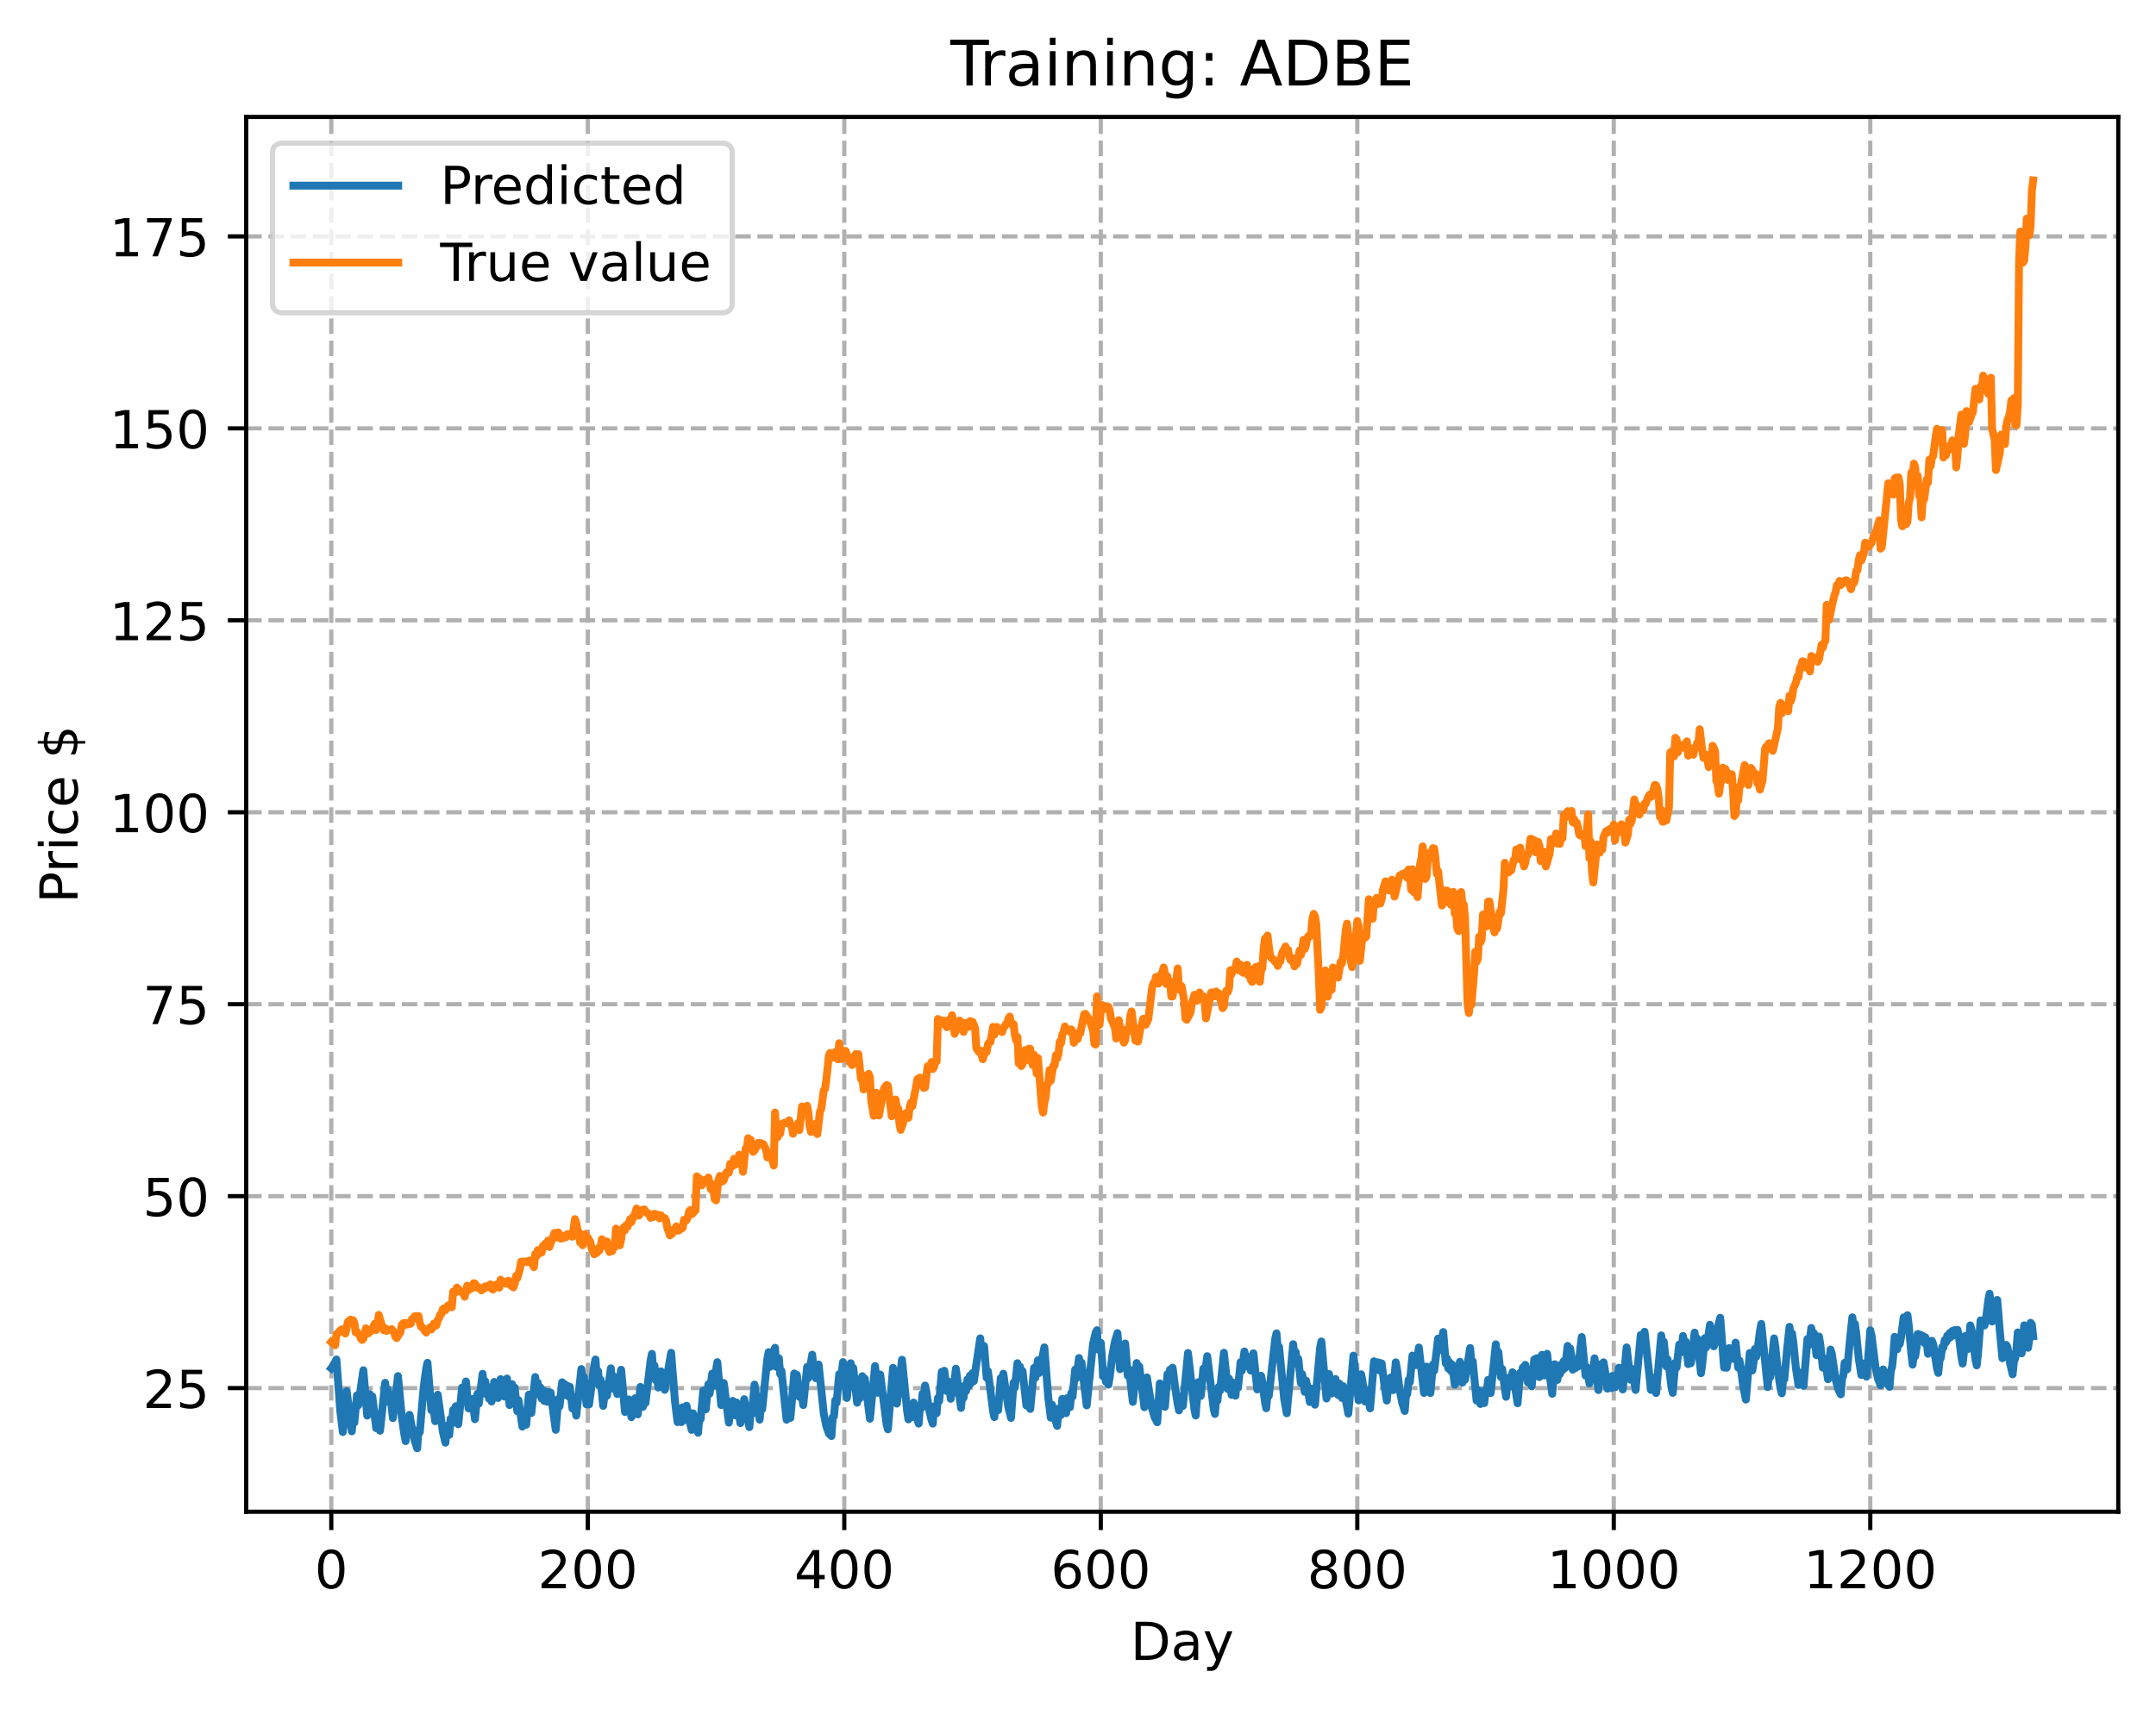 <?xml version="1.0" encoding="utf-8" standalone="no"?>
<!DOCTYPE svg PUBLIC "-//W3C//DTD SVG 1.1//EN"
  "http://www.w3.org/Graphics/SVG/1.1/DTD/svg11.dtd">
<!-- Created with matplotlib (https://matplotlib.org/) -->
<svg height="325.986pt" version="1.1" viewBox="0 0 411.286 325.986" width="411.286pt" xmlns="http://www.w3.org/2000/svg" xmlns:xlink="http://www.w3.org/1999/xlink">
 <defs>
  <style type="text/css">
*{stroke-linecap:butt;stroke-linejoin:round;}
  </style>
 </defs>
 <g id="figure_1">
  <g id="patch_1">
   <path d="M 0 325.986 
L 411.286 325.986 
L 411.286 0 
L 0 0 
z
" style="fill:#ffffff;"/>
  </g>
  <g id="axes_1">
   <g id="patch_2">
    <path d="M 46.966 288.43 
L 404.086 288.43 
L 404.086 22.318 
L 46.966 22.318 
z
" style="fill:#ffffff;"/>
   </g>
   <g id="matplotlib.axis_1">
    <g id="xtick_1">
     <g id="line2d_1">
      <path clip-path="url(#p7a2094570c)" d="M 63.198 288.43 
L 63.198 22.318 
" style="fill:none;stroke:#b0b0b0;stroke-dasharray:2.96,1.28;stroke-dashoffset:0;stroke-width:0.8;"/>
     </g>
     <g id="line2d_2">
      <defs>
       <path d="M 0 0 
L 0 3.5 
" id="m859619c113" style="stroke:#000000;stroke-width:0.8;"/>
      </defs>
      <g>
       <use style="stroke:#000000;stroke-width:0.8;" x="63.198" xlink:href="#m859619c113" y="288.43"/>
      </g>
     </g>
     <g id="text_1">
      <!-- 0 -->
      <defs>
       <path d="M 31.781 66.406 
Q 24.172 66.406 20.328 58.906 
Q 16.5 51.422 16.5 36.375 
Q 16.5 21.391 20.328 13.891 
Q 24.172 6.391 31.781 6.391 
Q 39.453 6.391 43.281 13.891 
Q 47.125 21.391 47.125 36.375 
Q 47.125 51.422 43.281 58.906 
Q 39.453 66.406 31.781 66.406 
z
M 31.781 74.219 
Q 44.047 74.219 50.516 64.516 
Q 56.984 54.828 56.984 36.375 
Q 56.984 17.969 50.516 8.266 
Q 44.047 -1.422 31.781 -1.422 
Q 19.531 -1.422 13.062 8.266 
Q 6.594 17.969 6.594 36.375 
Q 6.594 54.828 13.062 64.516 
Q 19.531 74.219 31.781 74.219 
z
" id="DejaVuSans-48"/>
      </defs>
      <g transform="translate(60.017 303.029)scale(0.1 -0.1)">
       <use xlink:href="#DejaVuSans-48"/>
      </g>
     </g>
    </g>
    <g id="xtick_2">
     <g id="line2d_3">
      <path clip-path="url(#p7a2094570c)" d="M 112.129 288.43 
L 112.129 22.318 
" style="fill:none;stroke:#b0b0b0;stroke-dasharray:2.96,1.28;stroke-dashoffset:0;stroke-width:0.8;"/>
     </g>
     <g id="line2d_4">
      <g>
       <use style="stroke:#000000;stroke-width:0.8;" x="112.129" xlink:href="#m859619c113" y="288.43"/>
      </g>
     </g>
     <g id="text_2">
      <!-- 200 -->
      <defs>
       <path d="M 19.188 8.297 
L 53.609 8.297 
L 53.609 0 
L 7.328 0 
L 7.328 8.297 
Q 12.938 14.109 22.625 23.891 
Q 32.328 33.688 34.812 36.531 
Q 39.547 41.844 41.422 45.531 
Q 43.312 49.219 43.312 52.781 
Q 43.312 58.594 39.234 62.25 
Q 35.156 65.922 28.609 65.922 
Q 23.969 65.922 18.812 64.312 
Q 13.672 62.703 7.812 59.422 
L 7.812 69.391 
Q 13.766 71.781 18.938 73 
Q 24.125 74.219 28.422 74.219 
Q 39.75 74.219 46.484 68.547 
Q 53.219 62.891 53.219 53.422 
Q 53.219 48.922 51.531 44.891 
Q 49.859 40.875 45.406 35.406 
Q 44.188 33.984 37.641 27.219 
Q 31.109 20.453 19.188 8.297 
z
" id="DejaVuSans-50"/>
      </defs>
      <g transform="translate(102.585 303.029)scale(0.1 -0.1)">
       <use xlink:href="#DejaVuSans-50"/>
       <use x="63.623" xlink:href="#DejaVuSans-48"/>
       <use x="127.246" xlink:href="#DejaVuSans-48"/>
      </g>
     </g>
    </g>
    <g id="xtick_3">
     <g id="line2d_5">
      <path clip-path="url(#p7a2094570c)" d="M 161.06 288.43 
L 161.06 22.318 
" style="fill:none;stroke:#b0b0b0;stroke-dasharray:2.96,1.28;stroke-dashoffset:0;stroke-width:0.8;"/>
     </g>
     <g id="line2d_6">
      <g>
       <use style="stroke:#000000;stroke-width:0.8;" x="161.06" xlink:href="#m859619c113" y="288.43"/>
      </g>
     </g>
     <g id="text_3">
      <!-- 400 -->
      <defs>
       <path d="M 37.797 64.312 
L 12.891 25.391 
L 37.797 25.391 
z
M 35.203 72.906 
L 47.609 72.906 
L 47.609 25.391 
L 58.016 25.391 
L 58.016 17.188 
L 47.609 17.188 
L 47.609 0 
L 37.797 0 
L 37.797 17.188 
L 4.891 17.188 
L 4.891 26.703 
z
" id="DejaVuSans-52"/>
      </defs>
      <g transform="translate(151.516 303.029)scale(0.1 -0.1)">
       <use xlink:href="#DejaVuSans-52"/>
       <use x="63.623" xlink:href="#DejaVuSans-48"/>
       <use x="127.246" xlink:href="#DejaVuSans-48"/>
      </g>
     </g>
    </g>
    <g id="xtick_4">
     <g id="line2d_7">
      <path clip-path="url(#p7a2094570c)" d="M 209.99 288.43 
L 209.99 22.318 
" style="fill:none;stroke:#b0b0b0;stroke-dasharray:2.96,1.28;stroke-dashoffset:0;stroke-width:0.8;"/>
     </g>
     <g id="line2d_8">
      <g>
       <use style="stroke:#000000;stroke-width:0.8;" x="209.99" xlink:href="#m859619c113" y="288.43"/>
      </g>
     </g>
     <g id="text_4">
      <!-- 600 -->
      <defs>
       <path d="M 33.016 40.375 
Q 26.375 40.375 22.484 35.828 
Q 18.609 31.297 18.609 23.391 
Q 18.609 15.531 22.484 10.953 
Q 26.375 6.391 33.016 6.391 
Q 39.656 6.391 43.531 10.953 
Q 47.406 15.531 47.406 23.391 
Q 47.406 31.297 43.531 35.828 
Q 39.656 40.375 33.016 40.375 
z
M 52.594 71.297 
L 52.594 62.312 
Q 48.875 64.062 45.094 64.984 
Q 41.312 65.922 37.594 65.922 
Q 27.828 65.922 22.672 59.328 
Q 17.531 52.734 16.797 39.406 
Q 19.672 43.656 24.016 45.922 
Q 28.375 48.188 33.594 48.188 
Q 44.578 48.188 50.953 41.516 
Q 57.328 34.859 57.328 23.391 
Q 57.328 12.156 50.688 5.359 
Q 44.047 -1.422 33.016 -1.422 
Q 20.359 -1.422 13.672 8.266 
Q 6.984 17.969 6.984 36.375 
Q 6.984 53.656 15.188 63.938 
Q 23.391 74.219 37.203 74.219 
Q 40.922 74.219 44.703 73.484 
Q 48.484 72.75 52.594 71.297 
z
" id="DejaVuSans-54"/>
      </defs>
      <g transform="translate(200.446 303.029)scale(0.1 -0.1)">
       <use xlink:href="#DejaVuSans-54"/>
       <use x="63.623" xlink:href="#DejaVuSans-48"/>
       <use x="127.246" xlink:href="#DejaVuSans-48"/>
      </g>
     </g>
    </g>
    <g id="xtick_5">
     <g id="line2d_9">
      <path clip-path="url(#p7a2094570c)" d="M 258.921 288.43 
L 258.921 22.318 
" style="fill:none;stroke:#b0b0b0;stroke-dasharray:2.96,1.28;stroke-dashoffset:0;stroke-width:0.8;"/>
     </g>
     <g id="line2d_10">
      <g>
       <use style="stroke:#000000;stroke-width:0.8;" x="258.921" xlink:href="#m859619c113" y="288.43"/>
      </g>
     </g>
     <g id="text_5">
      <!-- 800 -->
      <defs>
       <path d="M 31.781 34.625 
Q 24.75 34.625 20.719 30.859 
Q 16.703 27.094 16.703 20.516 
Q 16.703 13.922 20.719 10.156 
Q 24.75 6.391 31.781 6.391 
Q 38.812 6.391 42.859 10.172 
Q 46.922 13.969 46.922 20.516 
Q 46.922 27.094 42.891 30.859 
Q 38.875 34.625 31.781 34.625 
z
M 21.922 38.812 
Q 15.578 40.375 12.031 44.719 
Q 8.5 49.078 8.5 55.328 
Q 8.5 64.062 14.719 69.141 
Q 20.953 74.219 31.781 74.219 
Q 42.672 74.219 48.875 69.141 
Q 55.078 64.062 55.078 55.328 
Q 55.078 49.078 51.531 44.719 
Q 48 40.375 41.703 38.812 
Q 48.828 37.156 52.797 32.312 
Q 56.781 27.484 56.781 20.516 
Q 56.781 9.906 50.312 4.234 
Q 43.844 -1.422 31.781 -1.422 
Q 19.734 -1.422 13.25 4.234 
Q 6.781 9.906 6.781 20.516 
Q 6.781 27.484 10.781 32.312 
Q 14.797 37.156 21.922 38.812 
z
M 18.312 54.391 
Q 18.312 48.734 21.844 45.562 
Q 25.391 42.391 31.781 42.391 
Q 38.141 42.391 41.719 45.562 
Q 45.312 48.734 45.312 54.391 
Q 45.312 60.062 41.719 63.234 
Q 38.141 66.406 31.781 66.406 
Q 25.391 66.406 21.844 63.234 
Q 18.312 60.062 18.312 54.391 
z
" id="DejaVuSans-56"/>
      </defs>
      <g transform="translate(249.377 303.029)scale(0.1 -0.1)">
       <use xlink:href="#DejaVuSans-56"/>
       <use x="63.623" xlink:href="#DejaVuSans-48"/>
       <use x="127.246" xlink:href="#DejaVuSans-48"/>
      </g>
     </g>
    </g>
    <g id="xtick_6">
     <g id="line2d_11">
      <path clip-path="url(#p7a2094570c)" d="M 307.851 288.43 
L 307.851 22.318 
" style="fill:none;stroke:#b0b0b0;stroke-dasharray:2.96,1.28;stroke-dashoffset:0;stroke-width:0.8;"/>
     </g>
     <g id="line2d_12">
      <g>
       <use style="stroke:#000000;stroke-width:0.8;" x="307.851" xlink:href="#m859619c113" y="288.43"/>
      </g>
     </g>
     <g id="text_6">
      <!-- 1000 -->
      <defs>
       <path d="M 12.406 8.297 
L 28.516 8.297 
L 28.516 63.922 
L 10.984 60.406 
L 10.984 69.391 
L 28.422 72.906 
L 38.281 72.906 
L 38.281 8.297 
L 54.391 8.297 
L 54.391 0 
L 12.406 0 
z
" id="DejaVuSans-49"/>
      </defs>
      <g transform="translate(295.126 303.029)scale(0.1 -0.1)">
       <use xlink:href="#DejaVuSans-49"/>
       <use x="63.623" xlink:href="#DejaVuSans-48"/>
       <use x="127.246" xlink:href="#DejaVuSans-48"/>
       <use x="190.869" xlink:href="#DejaVuSans-48"/>
      </g>
     </g>
    </g>
    <g id="xtick_7">
     <g id="line2d_13">
      <path clip-path="url(#p7a2094570c)" d="M 356.782 288.43 
L 356.782 22.318 
" style="fill:none;stroke:#b0b0b0;stroke-dasharray:2.96,1.28;stroke-dashoffset:0;stroke-width:0.8;"/>
     </g>
     <g id="line2d_14">
      <g>
       <use style="stroke:#000000;stroke-width:0.8;" x="356.782" xlink:href="#m859619c113" y="288.43"/>
      </g>
     </g>
     <g id="text_7">
      <!-- 1200 -->
      <g transform="translate(344.057 303.029)scale(0.1 -0.1)">
       <use xlink:href="#DejaVuSans-49"/>
       <use x="63.623" xlink:href="#DejaVuSans-50"/>
       <use x="127.246" xlink:href="#DejaVuSans-48"/>
       <use x="190.869" xlink:href="#DejaVuSans-48"/>
      </g>
     </g>
    </g>
    <g id="text_8">
     <!-- Day -->
     <defs>
      <path d="M 19.672 64.797 
L 19.672 8.109 
L 31.594 8.109 
Q 46.688 8.109 53.688 14.938 
Q 60.688 21.781 60.688 36.531 
Q 60.688 51.172 53.688 57.984 
Q 46.688 64.797 31.594 64.797 
z
M 9.812 72.906 
L 30.078 72.906 
Q 51.266 72.906 61.172 64.094 
Q 71.094 55.281 71.094 36.531 
Q 71.094 17.672 61.125 8.828 
Q 51.172 0 30.078 0 
L 9.812 0 
z
" id="DejaVuSans-68"/>
      <path d="M 34.281 27.484 
Q 23.391 27.484 19.188 25 
Q 14.984 22.516 14.984 16.5 
Q 14.984 11.719 18.141 8.906 
Q 21.297 6.109 26.703 6.109 
Q 34.188 6.109 38.703 11.406 
Q 43.219 16.703 43.219 25.484 
L 43.219 27.484 
z
M 52.203 31.203 
L 52.203 0 
L 43.219 0 
L 43.219 8.297 
Q 40.141 3.328 35.547 0.953 
Q 30.953 -1.422 24.312 -1.422 
Q 15.922 -1.422 10.953 3.297 
Q 6 8.016 6 15.922 
Q 6 25.141 12.172 29.828 
Q 18.359 34.516 30.609 34.516 
L 43.219 34.516 
L 43.219 35.406 
Q 43.219 41.609 39.141 45 
Q 35.062 48.391 27.688 48.391 
Q 23 48.391 18.547 47.266 
Q 14.109 46.141 10.016 43.891 
L 10.016 52.203 
Q 14.938 54.109 19.578 55.047 
Q 24.219 56 28.609 56 
Q 40.484 56 46.344 49.844 
Q 52.203 43.703 52.203 31.203 
z
" id="DejaVuSans-97"/>
      <path d="M 32.172 -5.078 
Q 28.375 -14.844 24.75 -17.812 
Q 21.141 -20.797 15.094 -20.797 
L 7.906 -20.797 
L 7.906 -13.281 
L 13.188 -13.281 
Q 16.891 -13.281 18.938 -11.516 
Q 21 -9.766 23.484 -3.219 
L 25.094 0.875 
L 2.984 54.688 
L 12.5 54.688 
L 29.594 11.922 
L 46.688 54.688 
L 56.203 54.688 
z
" id="DejaVuSans-121"/>
     </defs>
     <g transform="translate(215.652 316.707)scale(0.1 -0.1)">
      <use xlink:href="#DejaVuSans-68"/>
      <use x="77.002" xlink:href="#DejaVuSans-97"/>
      <use x="138.281" xlink:href="#DejaVuSans-121"/>
     </g>
    </g>
   </g>
   <g id="matplotlib.axis_2">
    <g id="ytick_1">
     <g id="line2d_15">
      <path clip-path="url(#p7a2094570c)" d="M 46.966 264.841 
L 404.086 264.841 
" style="fill:none;stroke:#b0b0b0;stroke-dasharray:2.96,1.28;stroke-dashoffset:0;stroke-width:0.8;"/>
     </g>
     <g id="line2d_16">
      <defs>
       <path d="M 0 0 
L -3.5 0 
" id="m3a8df602a8" style="stroke:#000000;stroke-width:0.8;"/>
      </defs>
      <g>
       <use style="stroke:#000000;stroke-width:0.8;" x="46.966" xlink:href="#m3a8df602a8" y="264.841"/>
      </g>
     </g>
     <g id="text_9">
      <!-- 25 -->
      <defs>
       <path d="M 10.797 72.906 
L 49.516 72.906 
L 49.516 64.594 
L 19.828 64.594 
L 19.828 46.734 
Q 21.969 47.469 24.109 47.828 
Q 26.266 48.188 28.422 48.188 
Q 40.625 48.188 47.75 41.5 
Q 54.891 34.812 54.891 23.391 
Q 54.891 11.625 47.562 5.094 
Q 40.234 -1.422 26.906 -1.422 
Q 22.312 -1.422 17.547 -0.641 
Q 12.797 0.141 7.719 1.703 
L 7.719 11.625 
Q 12.109 9.234 16.797 8.062 
Q 21.484 6.891 26.703 6.891 
Q 35.156 6.891 40.078 11.328 
Q 45.016 15.766 45.016 23.391 
Q 45.016 31 40.078 35.438 
Q 35.156 39.891 26.703 39.891 
Q 22.75 39.891 18.812 39.016 
Q 14.891 38.141 10.797 36.281 
z
" id="DejaVuSans-53"/>
      </defs>
      <g transform="translate(27.241 268.64)scale(0.1 -0.1)">
       <use xlink:href="#DejaVuSans-50"/>
       <use x="63.623" xlink:href="#DejaVuSans-53"/>
      </g>
     </g>
    </g>
    <g id="ytick_2">
     <g id="line2d_17">
      <path clip-path="url(#p7a2094570c)" d="M 46.966 228.219 
L 404.086 228.219 
" style="fill:none;stroke:#b0b0b0;stroke-dasharray:2.96,1.28;stroke-dashoffset:0;stroke-width:0.8;"/>
     </g>
     <g id="line2d_18">
      <g>
       <use style="stroke:#000000;stroke-width:0.8;" x="46.966" xlink:href="#m3a8df602a8" y="228.219"/>
      </g>
     </g>
     <g id="text_10">
      <!-- 50 -->
      <g transform="translate(27.241 232.018)scale(0.1 -0.1)">
       <use xlink:href="#DejaVuSans-53"/>
       <use x="63.623" xlink:href="#DejaVuSans-48"/>
      </g>
     </g>
    </g>
    <g id="ytick_3">
     <g id="line2d_19">
      <path clip-path="url(#p7a2094570c)" d="M 46.966 191.596 
L 404.086 191.596 
" style="fill:none;stroke:#b0b0b0;stroke-dasharray:2.96,1.28;stroke-dashoffset:0;stroke-width:0.8;"/>
     </g>
     <g id="line2d_20">
      <g>
       <use style="stroke:#000000;stroke-width:0.8;" x="46.966" xlink:href="#m3a8df602a8" y="191.596"/>
      </g>
     </g>
     <g id="text_11">
      <!-- 75 -->
      <defs>
       <path d="M 8.203 72.906 
L 55.078 72.906 
L 55.078 68.703 
L 28.609 0 
L 18.312 0 
L 43.219 64.594 
L 8.203 64.594 
z
" id="DejaVuSans-55"/>
      </defs>
      <g transform="translate(27.241 195.396)scale(0.1 -0.1)">
       <use xlink:href="#DejaVuSans-55"/>
       <use x="63.623" xlink:href="#DejaVuSans-53"/>
      </g>
     </g>
    </g>
    <g id="ytick_4">
     <g id="line2d_21">
      <path clip-path="url(#p7a2094570c)" d="M 46.966 154.974 
L 404.086 154.974 
" style="fill:none;stroke:#b0b0b0;stroke-dasharray:2.96,1.28;stroke-dashoffset:0;stroke-width:0.8;"/>
     </g>
     <g id="line2d_22">
      <g>
       <use style="stroke:#000000;stroke-width:0.8;" x="46.966" xlink:href="#m3a8df602a8" y="154.974"/>
      </g>
     </g>
     <g id="text_12">
      <!-- 100 -->
      <g transform="translate(20.878 158.774)scale(0.1 -0.1)">
       <use xlink:href="#DejaVuSans-49"/>
       <use x="63.623" xlink:href="#DejaVuSans-48"/>
       <use x="127.246" xlink:href="#DejaVuSans-48"/>
      </g>
     </g>
    </g>
    <g id="ytick_5">
     <g id="line2d_23">
      <path clip-path="url(#p7a2094570c)" d="M 46.966 118.352 
L 404.086 118.352 
" style="fill:none;stroke:#b0b0b0;stroke-dasharray:2.96,1.28;stroke-dashoffset:0;stroke-width:0.8;"/>
     </g>
     <g id="line2d_24">
      <g>
       <use style="stroke:#000000;stroke-width:0.8;" x="46.966" xlink:href="#m3a8df602a8" y="118.352"/>
      </g>
     </g>
     <g id="text_13">
      <!-- 125 -->
      <g transform="translate(20.878 122.151)scale(0.1 -0.1)">
       <use xlink:href="#DejaVuSans-49"/>
       <use x="63.623" xlink:href="#DejaVuSans-50"/>
       <use x="127.246" xlink:href="#DejaVuSans-53"/>
      </g>
     </g>
    </g>
    <g id="ytick_6">
     <g id="line2d_25">
      <path clip-path="url(#p7a2094570c)" d="M 46.966 81.73 
L 404.086 81.73 
" style="fill:none;stroke:#b0b0b0;stroke-dasharray:2.96,1.28;stroke-dashoffset:0;stroke-width:0.8;"/>
     </g>
     <g id="line2d_26">
      <g>
       <use style="stroke:#000000;stroke-width:0.8;" x="46.966" xlink:href="#m3a8df602a8" y="81.73"/>
      </g>
     </g>
     <g id="text_14">
      <!-- 150 -->
      <g transform="translate(20.878 85.529)scale(0.1 -0.1)">
       <use xlink:href="#DejaVuSans-49"/>
       <use x="63.623" xlink:href="#DejaVuSans-53"/>
       <use x="127.246" xlink:href="#DejaVuSans-48"/>
      </g>
     </g>
    </g>
    <g id="ytick_7">
     <g id="line2d_27">
      <path clip-path="url(#p7a2094570c)" d="M 46.966 45.108 
L 404.086 45.108 
" style="fill:none;stroke:#b0b0b0;stroke-dasharray:2.96,1.28;stroke-dashoffset:0;stroke-width:0.8;"/>
     </g>
     <g id="line2d_28">
      <g>
       <use style="stroke:#000000;stroke-width:0.8;" x="46.966" xlink:href="#m3a8df602a8" y="45.108"/>
      </g>
     </g>
     <g id="text_15">
      <!-- 175 -->
      <g transform="translate(20.878 48.907)scale(0.1 -0.1)">
       <use xlink:href="#DejaVuSans-49"/>
       <use x="63.623" xlink:href="#DejaVuSans-55"/>
       <use x="127.246" xlink:href="#DejaVuSans-53"/>
      </g>
     </g>
    </g>
    <g id="text_16">
     <!-- Price $ -->
     <defs>
      <path d="M 19.672 64.797 
L 19.672 37.406 
L 32.078 37.406 
Q 38.969 37.406 42.719 40.969 
Q 46.484 44.531 46.484 51.125 
Q 46.484 57.672 42.719 61.234 
Q 38.969 64.797 32.078 64.797 
z
M 9.812 72.906 
L 32.078 72.906 
Q 44.344 72.906 50.609 67.359 
Q 56.891 61.812 56.891 51.125 
Q 56.891 40.328 50.609 34.812 
Q 44.344 29.297 32.078 29.297 
L 19.672 29.297 
L 19.672 0 
L 9.812 0 
z
" id="DejaVuSans-80"/>
      <path d="M 41.109 46.297 
Q 39.594 47.172 37.812 47.578 
Q 36.031 48 33.891 48 
Q 26.266 48 22.188 43.047 
Q 18.109 38.094 18.109 28.812 
L 18.109 0 
L 9.078 0 
L 9.078 54.688 
L 18.109 54.688 
L 18.109 46.188 
Q 20.953 51.172 25.484 53.578 
Q 30.031 56 36.531 56 
Q 37.453 56 38.578 55.875 
Q 39.703 55.766 41.062 55.516 
z
" id="DejaVuSans-114"/>
      <path d="M 9.422 54.688 
L 18.406 54.688 
L 18.406 0 
L 9.422 0 
z
M 9.422 75.984 
L 18.406 75.984 
L 18.406 64.594 
L 9.422 64.594 
z
" id="DejaVuSans-105"/>
      <path d="M 48.781 52.594 
L 48.781 44.188 
Q 44.969 46.297 41.141 47.344 
Q 37.312 48.391 33.406 48.391 
Q 24.656 48.391 19.812 42.844 
Q 14.984 37.312 14.984 27.297 
Q 14.984 17.281 19.812 11.734 
Q 24.656 6.203 33.406 6.203 
Q 37.312 6.203 41.141 7.25 
Q 44.969 8.297 48.781 10.406 
L 48.781 2.094 
Q 45.016 0.344 40.984 -0.531 
Q 36.969 -1.422 32.422 -1.422 
Q 20.062 -1.422 12.781 6.344 
Q 5.516 14.109 5.516 27.297 
Q 5.516 40.672 12.859 48.328 
Q 20.219 56 33.016 56 
Q 37.156 56 41.109 55.141 
Q 45.062 54.297 48.781 52.594 
z
" id="DejaVuSans-99"/>
      <path d="M 56.203 29.594 
L 56.203 25.203 
L 14.891 25.203 
Q 15.484 15.922 20.484 11.062 
Q 25.484 6.203 34.422 6.203 
Q 39.594 6.203 44.453 7.469 
Q 49.312 8.734 54.109 11.281 
L 54.109 2.781 
Q 49.266 0.734 44.188 -0.344 
Q 39.109 -1.422 33.891 -1.422 
Q 20.797 -1.422 13.156 6.188 
Q 5.516 13.812 5.516 26.812 
Q 5.516 40.234 12.766 48.109 
Q 20.016 56 32.328 56 
Q 43.359 56 49.781 48.891 
Q 56.203 41.797 56.203 29.594 
z
M 47.219 32.234 
Q 47.125 39.594 43.094 43.984 
Q 39.062 48.391 32.422 48.391 
Q 24.906 48.391 20.391 44.141 
Q 15.875 39.891 15.188 32.172 
z
" id="DejaVuSans-101"/>
      <path id="DejaVuSans-32"/>
      <path d="M 33.797 -14.703 
L 28.906 -14.703 
L 28.859 0 
Q 23.734 0.094 18.609 1.188 
Q 13.484 2.297 8.297 4.5 
L 8.297 13.281 
Q 13.281 10.156 18.375 8.562 
Q 23.484 6.984 28.906 6.938 
L 28.906 29.203 
Q 18.109 30.953 13.203 35.156 
Q 8.297 39.359 8.297 46.688 
Q 8.297 54.641 13.625 59.219 
Q 18.953 63.812 28.906 64.5 
L 28.906 75.984 
L 33.797 75.984 
L 33.797 64.656 
Q 38.328 64.453 42.578 63.688 
Q 46.828 62.938 50.875 61.625 
L 50.875 53.078 
Q 46.828 55.125 42.547 56.25 
Q 38.281 57.375 33.797 57.562 
L 33.797 36.719 
Q 44.875 35.016 50.094 30.609 
Q 55.328 26.219 55.328 18.609 
Q 55.328 10.359 49.781 5.594 
Q 44.234 0.828 33.797 0.094 
z
M 28.906 37.594 
L 28.906 57.625 
Q 23.25 56.984 20.266 54.391 
Q 17.281 51.812 17.281 47.516 
Q 17.281 43.312 20.031 40.969 
Q 22.797 38.625 28.906 37.594 
z
M 33.797 28.219 
L 33.797 7.078 
Q 39.984 7.906 43.141 10.594 
Q 46.297 13.281 46.297 17.672 
Q 46.297 21.969 43.281 24.5 
Q 40.281 27.047 33.797 28.219 
z
" id="DejaVuSans-36"/>
     </defs>
     <g transform="translate(14.798 172.342)rotate(-90)scale(0.1 -0.1)">
      <use xlink:href="#DejaVuSans-80"/>
      <use x="58.553" xlink:href="#DejaVuSans-114"/>
      <use x="99.666" xlink:href="#DejaVuSans-105"/>
      <use x="127.449" xlink:href="#DejaVuSans-99"/>
      <use x="182.43" xlink:href="#DejaVuSans-101"/>
      <use x="243.953" xlink:href="#DejaVuSans-32"/>
      <use x="275.74" xlink:href="#DejaVuSans-36"/>
     </g>
    </g>
   </g>
   <g id="line2d_29">
    <path clip-path="url(#p7a2094570c)" d="M 63.198 261.068 
L 63.443 260.764 
L 64.177 259.374 
L 64.911 269.228 
L 65.4 273.222 
L 66.134 265.414 
L 67.113 273.094 
L 67.357 270.327 
L 67.602 271.421 
L 68.091 266.228 
L 68.336 268.145 
L 69.315 261.43 
L 70.049 270.095 
L 70.538 265.987 
L 70.783 268.155 
L 71.027 266.425 
L 71.761 272.489 
L 72.006 269.971 
L 72.495 272.979 
L 73.474 263.828 
L 73.718 266.381 
L 73.963 265.07 
L 74.208 267.495 
L 74.452 266.025 
L 74.942 270.574 
L 75.92 262.545 
L 76.654 270.392 
L 77.144 273.764 
L 77.388 274.958 
L 77.633 271.905 
L 77.878 272.71 
L 78.122 269.935 
L 78.611 272.551 
L 79.101 274.867 
L 79.59 276.334 
L 79.835 272.844 
L 80.079 273.27 
L 80.813 264.656 
L 81.303 261.114 
L 81.547 260.007 
L 82.281 269.051 
L 82.526 267.202 
L 83.015 271.163 
L 83.505 266.1 
L 84.483 273.181 
L 84.972 275.265 
L 85.217 272.041 
L 85.462 272.676 
L 85.706 273.764 
L 85.951 270.713 
L 86.196 271.578 
L 86.44 268.997 
L 86.685 270.288 
L 86.93 268.304 
L 87.419 271.742 
L 88.153 264.746 
L 88.398 266.968 
L 88.887 263.57 
L 89.376 268.699 
L 89.621 266.929 
L 89.866 268.806 
L 90.11 266.919 
L 90.599 270.777 
L 91.089 265.92 
L 91.333 267.811 
L 92.067 262.109 
L 92.312 264.785 
L 92.557 263.528 
L 92.801 266.015 
L 93.046 264.575 
L 93.291 266.871 
L 93.535 265.258 
L 93.78 267.406 
L 94.269 263.663 
L 94.514 266.046 
L 94.759 264.476 
L 95.003 266.732 
L 95.493 263.127 
L 95.737 265.633 
L 95.982 264.137 
L 96.227 266.46 
L 96.716 263.012 
L 97.205 268.077 
L 97.694 264.083 
L 97.939 266.356 
L 98.184 264.735 
L 98.673 269.245 
L 98.918 267.164 
L 99.652 272.191 
L 99.896 269.428 
L 100.386 271.827 
L 100.875 266.09 
L 101.364 269.592 
L 102.098 262.723 
L 102.343 265.126 
L 102.587 263.813 
L 102.832 266.082 
L 103.077 264.711 
L 103.321 266.836 
L 103.566 265.237 
L 103.811 267.296 
L 104.055 265.533 
L 104.3 267.429 
L 104.545 265.597 
L 104.789 267.463 
L 105.034 265.682 
L 106.013 272.804 
L 106.502 266.926 
L 106.747 268.327 
L 107.236 263.725 
L 107.481 265.778 
L 107.725 264.079 
L 107.97 266.165 
L 108.215 264.397 
L 108.459 266.422 
L 108.704 264.594 
L 109.193 268.735 
L 109.438 266.645 
L 109.927 270.091 
L 110.906 261.204 
L 111.15 263.787 
L 111.395 262.736 
L 111.884 267.955 
L 112.129 266.188 
L 112.374 267.971 
L 113.352 260.53 
L 113.597 259.385 
L 113.842 262.49 
L 114.086 261.598 
L 114.331 264.413 
L 114.575 263.24 
L 115.065 268.234 
L 115.554 264.175 
L 115.799 266.297 
L 116.533 261.067 
L 116.777 263.837 
L 117.022 262.592 
L 117.267 265.115 
L 117.511 263.72 
L 117.756 265.982 
L 118.49 261.339 
L 119.224 269.402 
L 119.469 267.407 
L 119.713 269.035 
L 119.958 267.003 
L 120.447 270.393 
L 120.692 267.924 
L 120.936 269.158 
L 121.181 266.777 
L 121.67 269.857 
L 122.16 264.61 
L 122.649 268.419 
L 122.894 266.187 
L 123.138 267.674 
L 124.117 259.534 
L 124.362 258.302 
L 124.606 261.403 
L 124.851 260.554 
L 125.096 263.336 
L 125.34 262.26 
L 125.585 264.741 
L 126.074 261.64 
L 126.319 264.18 
L 126.563 262.838 
L 126.808 265.173 
L 128.031 258.101 
L 128.765 267.429 
L 129.255 271.334 
L 129.499 268.744 
L 129.989 271.332 
L 130.233 268.512 
L 130.723 270.962 
L 130.967 268.203 
L 131.457 270.662 
L 131.946 272.83 
L 132.191 269.651 
L 132.435 270.283 
L 133.169 273.363 
L 133.414 270.366 
L 133.658 270.775 
L 134.148 265.34 
L 134.637 268.896 
L 135.126 264.107 
L 135.371 265.898 
L 135.86 262.07 
L 136.105 264.415 
L 136.839 259.891 
L 137.573 268.083 
L 138.062 263.868 
L 139.041 271.436 
L 139.285 268.83 
L 139.53 269.724 
L 139.775 267.28 
L 140.019 268.352 
L 140.264 270.048 
L 140.509 267.592 
L 140.753 268.631 
L 141.243 271.534 
L 141.487 268.678 
L 141.732 269.415 
L 141.977 266.957 
L 142.466 269.825 
L 142.955 272.297 
L 143.2 269.291 
L 143.445 269.78 
L 143.934 264.168 
L 144.912 270.869 
L 145.157 268.076 
L 145.402 268.856 
L 146.38 259.254 
L 146.625 257.986 
L 146.87 260.801 
L 147.114 260.042 
L 147.604 257.829 
L 147.848 257.148 
L 148.093 260.786 
L 148.338 260.163 
L 148.582 259.143 
L 148.827 262.139 
L 149.072 261.547 
L 150.05 270.874 
L 150.295 268.296 
L 150.539 269.168 
L 150.784 270.526 
L 151.518 262.047 
L 151.763 263.959 
L 152.007 262.308 
L 152.497 266.529 
L 152.741 264.561 
L 153.231 268.085 
L 153.965 260.802 
L 154.209 262.93 
L 154.943 258.465 
L 155.188 261.3 
L 155.433 260.455 
L 155.677 262.973 
L 156.166 260.336 
L 157.145 269.717 
L 157.634 272.118 
L 158.124 273.525 
L 158.613 273.991 
L 158.858 270.394 
L 159.102 270.193 
L 159.347 267.167 
L 159.592 267.63 
L 160.081 262.182 
L 160.326 263.789 
L 160.815 259.879 
L 161.549 266.737 
L 162.283 260.092 
L 162.527 262.235 
L 162.772 260.981 
L 163.506 267.629 
L 163.751 265.68 
L 163.995 266.803 
L 164.485 262.56 
L 164.729 264.37 
L 164.974 263.037 
L 165.953 270.691 
L 166.931 260.637 
L 167.421 265.74 
L 167.91 262.245 
L 169.133 271.814 
L 169.378 272.713 
L 170.356 260.96 
L 171.09 267.803 
L 172.069 259.426 
L 173.048 269.245 
L 173.292 270.816 
L 173.537 268.186 
L 173.782 268.975 
L 174.026 270.37 
L 174.271 267.596 
L 174.515 268.347 
L 175.005 270.818 
L 175.249 271.622 
L 175.494 268.349 
L 175.739 268.698 
L 175.983 265.906 
L 176.228 266.756 
L 176.473 264.349 
L 176.717 265.557 
L 177.207 268.84 
L 177.696 270.904 
L 177.941 271.627 
L 178.185 268.324 
L 178.43 268.574 
L 178.675 269.627 
L 178.919 266.731 
L 179.164 267.321 
L 179.653 261.734 
L 179.898 263.138 
L 180.142 261.534 
L 180.632 265.413 
L 180.876 263.566 
L 181.121 264.826 
L 181.366 266.889 
L 181.61 264.718 
L 181.855 265.781 
L 182.344 261.136 
L 183.323 268.625 
L 183.568 266.004 
L 183.812 266.713 
L 184.057 264.33 
L 184.302 265.388 
L 184.546 263.192 
L 184.791 264.447 
L 185.036 262.455 
L 185.28 263.865 
L 185.525 261.987 
L 185.77 263.511 
L 186.993 255.348 
L 187.237 258.444 
L 187.482 257.907 
L 187.727 256.806 
L 188.216 262.873 
L 188.461 261.617 
L 189.439 269.225 
L 189.684 270.377 
L 189.929 267.445 
L 190.173 267.883 
L 190.418 269.057 
L 190.907 262.919 
L 191.152 264.118 
L 191.397 262.091 
L 191.886 265.532 
L 192.375 268.587 
L 192.864 270.538 
L 193.354 263.808 
L 193.598 264.744 
L 194.088 260.089 
L 194.332 261.985 
L 194.577 260.747 
L 194.822 262.704 
L 195.066 261.603 
L 195.8 268.174 
L 196.045 266.034 
L 196.29 267.085 
L 196.534 268.824 
L 197.268 260.979 
L 197.513 262.882 
L 198.002 259.527 
L 198.247 261.967 
L 199.225 257.068 
L 199.959 266.515 
L 200.449 270.493 
L 200.693 268.019 
L 200.938 268.792 
L 201.427 271.248 
L 201.672 272.053 
L 201.917 268.779 
L 202.161 269.035 
L 202.406 269.974 
L 202.651 266.888 
L 202.895 267.379 
L 203.385 269.619 
L 203.629 266.714 
L 203.874 267.181 
L 204.118 268.491 
L 204.363 265.771 
L 204.608 266.486 
L 205.097 261.304 
L 205.342 262.96 
L 205.831 259.1 
L 206.076 261.278 
L 206.32 259.968 
L 207.299 268.147 
L 208.522 256.317 
L 209.012 254.276 
L 209.256 253.797 
L 209.501 257.496 
L 209.746 257.133 
L 209.99 256.191 
L 210.479 262.616 
L 210.724 261.751 
L 210.969 263.625 
L 211.213 262.438 
L 211.458 264.181 
L 211.703 262.673 
L 212.192 258.617 
L 212.681 255.964 
L 213.171 254.345 
L 213.66 261.23 
L 213.905 260.283 
L 214.394 257.448 
L 214.639 256.321 
L 215.128 262.468 
L 215.373 261.235 
L 216.106 267.476 
L 216.84 260.054 
L 217.085 262.108 
L 217.33 260.686 
L 218.308 268.489 
L 218.798 262.801 
L 219.287 265.934 
L 219.776 268.777 
L 220.266 270.411 
L 220.755 271.363 
L 221.244 263.942 
L 221.489 264.605 
L 222.223 268.409 
L 222.712 262.158 
L 222.957 263.296 
L 223.201 261.32 
L 223.446 262.686 
L 223.691 260.941 
L 224.18 264.775 
L 224.669 267.964 
L 224.914 269.1 
L 225.159 266.499 
L 225.403 266.874 
L 225.648 268.257 
L 226.627 258.141 
L 227.85 268.924 
L 228.094 270.083 
L 228.584 263.712 
L 228.828 264.687 
L 229.073 266.336 
L 229.562 261.098 
L 229.807 262.571 
L 230.296 258.747 
L 231.52 268.753 
L 231.764 269.778 
L 232.009 266.81 
L 232.254 267.222 
L 232.498 264.602 
L 232.743 265.334 
L 233.477 258.094 
L 234.211 265.027 
L 234.455 263.03 
L 234.7 264.25 
L 234.945 266.144 
L 235.189 263.783 
L 235.434 264.692 
L 235.679 266.298 
L 235.923 263.907 
L 236.168 264.785 
L 236.657 259.888 
L 236.902 261.522 
L 237.391 257.85 
L 237.636 259.966 
L 237.881 258.776 
L 238.125 260.794 
L 238.37 259.553 
L 238.615 261.508 
L 239.104 258.193 
L 239.838 265.103 
L 240.082 263.104 
L 240.327 264.331 
L 240.572 262.49 
L 240.816 263.801 
L 241.306 267.463 
L 241.55 268.69 
L 241.795 266.019 
L 242.04 266.324 
L 243.263 255.455 
L 243.508 254.387 
L 243.752 257.353 
L 243.997 256.969 
L 244.976 266.929 
L 245.465 269.645 
L 246.688 256.457 
L 246.933 258.833 
L 247.177 257.963 
L 247.422 260.269 
L 247.667 259.251 
L 248.156 263.874 
L 248.401 262.172 
L 248.645 263.547 
L 248.89 265.563 
L 249.135 263.406 
L 249.379 264.428 
L 249.869 267.502 
L 250.113 264.938 
L 250.358 265.508 
L 250.847 268.016 
L 251.826 257.131 
L 252.07 255.941 
L 253.049 266.833 
L 253.538 262.148 
L 254.028 265.87 
L 254.272 263.894 
L 254.517 265.066 
L 254.762 263.1 
L 255.006 264.261 
L 255.251 266.151 
L 255.496 263.972 
L 255.74 265.029 
L 255.985 266.727 
L 256.23 264.463 
L 257.208 269.714 
L 258.187 258.646 
L 259.165 267.19 
L 259.655 262.198 
L 259.899 263.401 
L 260.389 267.398 
L 260.633 265.176 
L 260.878 265.891 
L 261.367 268.703 
L 262.101 259.721 
L 262.346 261.31 
L 262.591 259.89 
L 262.835 261.359 
L 263.08 259.967 
L 263.325 261.556 
L 263.569 260.13 
L 264.058 264.015 
L 264.548 267.226 
L 264.792 264.689 
L 265.037 265.157 
L 265.282 262.824 
L 265.526 263.618 
L 265.771 265.23 
L 266.26 259.918 
L 266.505 261.288 
L 266.994 265.161 
L 267.484 267.616 
L 267.973 269.213 
L 268.218 266.015 
L 268.462 265.954 
L 268.707 263.258 
L 268.952 263.716 
L 269.441 258.627 
L 269.685 260.211 
L 269.93 258.758 
L 270.175 260.453 
L 270.419 259.099 
L 270.664 257.09 
L 271.643 265.765 
L 272.132 260.736 
L 272.377 261.95 
L 272.866 265.785 
L 273.355 260.361 
L 273.6 261.512 
L 274.334 255.389 
L 274.579 257.631 
L 274.823 256.779 
L 275.313 254.142 
L 275.802 260.153 
L 276.046 259.204 
L 276.291 261.104 
L 276.536 259.929 
L 276.78 261.57 
L 277.025 260.359 
L 277.514 264.194 
L 277.759 262.465 
L 278.004 263.659 
L 278.493 259.812 
L 278.982 263.802 
L 279.227 262.015 
L 279.472 263.237 
L 280.45 257.196 
L 280.695 260.084 
L 280.94 259.693 
L 281.673 267.226 
L 281.918 265.225 
L 282.163 266.135 
L 282.407 267.879 
L 282.652 265.483 
L 282.897 266.177 
L 283.141 267.706 
L 283.386 265.175 
L 283.631 265.527 
L 283.875 263.265 
L 284.12 264.279 
L 284.365 265.796 
L 285.343 256.482 
L 285.588 258.771 
L 285.833 257.959 
L 286.322 262.72 
L 286.567 261.189 
L 287.056 264.789 
L 287.301 266.506 
L 287.545 264.133 
L 287.79 264.7 
L 288.034 262.749 
L 288.279 263.654 
L 288.524 261.816 
L 288.768 262.926 
L 289.502 267.746 
L 289.992 261.918 
L 290.236 262.81 
L 290.481 260.943 
L 290.726 262.049 
L 290.97 260.402 
L 291.215 261.699 
L 291.46 263.749 
L 291.704 261.744 
L 291.949 262.697 
L 292.194 264.509 
L 292.683 259.366 
L 292.928 260.588 
L 293.172 259.126 
L 293.417 260.566 
L 293.661 262.742 
L 294.151 258.484 
L 294.64 262.426 
L 295.129 258.291 
L 295.619 262.381 
L 296.108 265.931 
L 296.597 260.29 
L 296.842 261.373 
L 297.087 263.285 
L 297.331 261.245 
L 297.576 262.172 
L 297.821 260.334 
L 298.065 261.444 
L 298.31 259.688 
L 298.555 261.022 
L 299.044 256.789 
L 299.289 258.439 
L 299.533 257.279 
L 299.778 258.917 
L 300.022 261.326 
L 300.267 259.793 
L 300.512 261.029 
L 300.756 259.481 
L 301.001 260.744 
L 301.246 259.199 
L 301.735 255.089 
L 302.469 262.462 
L 302.714 260.886 
L 302.958 262.06 
L 303.203 263.965 
L 303.448 262.122 
L 303.692 263.014 
L 303.937 261.49 
L 304.182 259.155 
L 304.671 263.285 
L 304.916 265.219 
L 305.405 260.276 
L 305.649 261.51 
L 305.894 259.924 
L 306.139 261.261 
L 306.628 264.947 
L 306.873 262.7 
L 307.117 263.302 
L 307.362 264.85 
L 307.607 262.523 
L 307.851 263.14 
L 308.096 264.675 
L 308.341 262.389 
L 308.585 263.083 
L 308.83 260.944 
L 309.075 261.839 
L 309.564 265.101 
L 310.298 257.071 
L 310.787 261.14 
L 311.032 263.241 
L 311.277 261.176 
L 311.521 262.049 
L 312.01 265.198 
L 312.989 254.698 
L 313.234 256.745 
L 313.478 255.812 
L 313.723 254.089 
L 314.946 265.199 
L 315.191 262.809 
L 315.436 263.255 
L 315.925 265.787 
L 316.904 254.78 
L 317.148 256.817 
L 317.393 256.003 
L 317.882 260.704 
L 318.127 259.382 
L 318.371 260.733 
L 318.861 264.754 
L 319.105 265.755 
L 319.595 259.989 
L 319.839 260.908 
L 320.329 256.538 
L 320.573 258.083 
L 320.818 256.908 
L 321.063 254.887 
L 321.307 256.803 
L 321.552 255.945 
L 322.041 260.267 
L 322.286 258.88 
L 322.531 260.111 
L 322.775 258.666 
L 323.265 254.252 
L 323.509 256.244 
L 323.754 255.373 
L 324.243 259.83 
L 324.488 262.008 
L 324.732 260.184 
L 325.222 255.31 
L 325.466 257.086 
L 325.711 256.11 
L 326.2 252.757 
L 326.445 255.235 
L 326.69 254.712 
L 326.934 256.874 
L 327.179 256.076 
L 327.668 253.343 
L 328.158 251.42 
L 328.892 260.923 
L 329.136 259.717 
L 329.381 260.965 
L 329.625 259.544 
L 329.87 257.199 
L 330.115 258.802 
L 330.359 257.638 
L 330.604 259.237 
L 330.849 258.068 
L 331.093 256.164 
L 331.583 260.945 
L 331.827 259.579 
L 332.072 260.953 
L 332.561 264.659 
L 333.051 267.037 
L 333.785 258.144 
L 334.029 259.255 
L 334.274 261.476 
L 334.519 259.936 
L 334.763 257.381 
L 335.008 258.884 
L 335.252 257.7 
L 335.742 253.914 
L 335.986 252.589 
L 337.21 264.653 
L 337.454 262.387 
L 337.699 262.725 
L 338.188 257.764 
L 338.433 255.358 
L 338.678 257.072 
L 339.167 261.681 
L 339.656 264.895 
L 339.901 265.84 
L 340.146 263.19 
L 340.39 263.155 
L 340.88 257.751 
L 341.369 253.143 
L 341.613 255.176 
L 341.858 254.398 
L 342.103 256.137 
L 342.592 261.02 
L 343.081 264.25 
L 343.326 261.879 
L 343.571 262.07 
L 344.06 264.399 
L 344.794 255.471 
L 345.039 256.679 
L 345.283 255.475 
L 345.528 253.361 
L 345.773 255.223 
L 346.017 254.341 
L 346.262 255.962 
L 346.507 258.56 
L 346.751 257.294 
L 346.996 254.997 
L 347.24 256.447 
L 347.73 260.942 
L 347.974 259.195 
L 348.219 259.85 
L 348.708 263.158 
L 349.198 257.482 
L 349.442 258.285 
L 350.176 263.217 
L 350.666 265.064 
L 351.155 266.033 
L 351.4 263.065 
L 351.644 262.424 
L 351.889 260.013 
L 352.134 259.896 
L 352.378 261.271 
L 352.868 255.972 
L 353.357 251.332 
L 353.601 253.148 
L 353.846 252.587 
L 354.091 254.326 
L 354.58 259.202 
L 355.069 262.344 
L 355.314 260.134 
L 355.559 260.184 
L 356.048 262.655 
L 356.293 260.225 
L 356.782 253.809 
L 357.027 254.857 
L 357.761 260.732 
L 358.25 263.054 
L 358.739 264.307 
L 358.984 261.609 
L 359.228 261.275 
L 359.718 263.227 
L 360.207 264.276 
L 360.452 264.615 
L 360.696 261.58 
L 360.941 260.792 
L 361.186 258.475 
L 361.43 255.048 
L 361.675 255.644 
L 361.92 257.432 
L 362.164 255.918 
L 362.409 256.416 
L 362.654 255.145 
L 363.143 251.35 
L 363.388 252.85 
L 363.632 252.553 
L 363.877 250.927 
L 364.122 252.87 
L 364.611 258.233 
L 364.856 260.366 
L 365.1 258.521 
L 365.345 258.763 
L 365.589 257.3 
L 365.834 254.51 
L 366.079 255.535 
L 366.323 254.645 
L 366.568 255.736 
L 366.813 254.885 
L 367.057 256.206 
L 367.302 255.157 
L 367.547 256.169 
L 367.791 258.3 
L 368.036 256.808 
L 368.281 257.372 
L 368.525 255.812 
L 368.77 256.389 
L 369.504 261.041 
L 369.749 261.953 
L 369.993 259.535 
L 370.238 259.045 
L 370.483 257.051 
L 370.727 257.135 
L 370.972 255.678 
L 371.216 256.129 
L 371.461 254.84 
L 371.706 255.437 
L 371.95 254.293 
L 372.195 255.053 
L 372.44 253.93 
L 372.684 254.767 
L 372.929 253.748 
L 373.174 254.677 
L 373.418 253.725 
L 373.663 254.852 
L 374.152 258.798 
L 374.397 260.171 
L 374.642 258.13 
L 374.886 254.894 
L 375.131 255.435 
L 375.376 257.409 
L 375.62 255.668 
L 375.865 252.878 
L 376.11 253.756 
L 376.844 259.413 
L 377.088 260.512 
L 377.333 258.237 
L 377.822 251.915 
L 378.067 252.857 
L 378.311 251.907 
L 378.556 252.898 
L 378.801 252.039 
L 379.29 248.109 
L 379.535 246.832 
L 379.779 248.925 
L 380.024 252.135 
L 380.269 251.939 
L 380.758 248.86 
L 381.003 248.02 
L 381.492 253.923 
L 381.981 259.151 
L 382.226 257.754 
L 382.471 257.995 
L 382.715 256.6 
L 382.96 257.063 
L 383.449 260.139 
L 383.938 262.222 
L 384.183 259.765 
L 384.428 259.153 
L 384.672 257.285 
L 384.917 254.22 
L 385.162 254.993 
L 385.406 258.003 
L 385.651 258.215 
L 385.896 256.041 
L 386.14 252.86 
L 386.385 253.288 
L 386.874 257.159 
L 387.119 255.464 
L 387.364 252.381 
L 387.608 252.698 
L 387.853 254.952 
L 387.853 254.952 
" style="fill:none;stroke:#1f77b4;stroke-linecap:square;stroke-width:1.5;"/>
   </g>
   <g id="line2d_30">
    <path clip-path="url(#p7a2094570c)" d="M 63.198 256.037 
L 63.932 256.667 
L 64.177 254.557 
L 64.422 254.382 
L 64.911 253.839 
L 65.156 253.634 
L 65.4 253.649 
L 65.645 254.191 
L 65.89 254.44 
L 66.379 252.17 
L 66.868 251.774 
L 67.113 252.023 
L 67.357 251.891 
L 67.602 252.389 
L 67.847 254.206 
L 68.091 254.118 
L 68.336 254.499 
L 68.581 254.645 
L 68.825 255.378 
L 69.07 255.656 
L 69.315 255.422 
L 69.804 253.429 
L 70.293 254.396 
L 70.538 253.957 
L 70.783 253.971 
L 71.517 252.521 
L 71.761 253.752 
L 72.006 252.946 
L 72.251 250.88 
L 72.74 252.521 
L 73.229 253.81 
L 73.474 253.415 
L 73.718 253.942 
L 73.963 253.678 
L 74.208 253.752 
L 74.697 253.59 
L 75.186 254.25 
L 75.431 255.055 
L 75.676 255.304 
L 76.41 254.103 
L 76.654 252.77 
L 76.899 252.477 
L 77.144 252.419 
L 77.388 252.77 
L 77.633 252.404 
L 77.878 252.668 
L 78.367 252.536 
L 78.611 251.642 
L 78.856 251.628 
L 79.101 251.129 
L 79.345 251.086 
L 79.59 251.305 
L 79.835 251.086 
L 80.079 252.433 
L 80.324 253.151 
L 80.569 253.268 
L 81.303 254.25 
L 81.547 253.649 
L 81.792 253.634 
L 82.037 253.239 
L 82.281 253.649 
L 82.526 253.356 
L 82.771 252.536 
L 83.26 252.858 
L 83.505 251.833 
L 83.749 251.525 
L 83.994 250.763 
L 84.239 250.631 
L 84.483 249.752 
L 84.728 249.606 
L 84.972 249.987 
L 85.462 249.093 
L 85.706 249.401 
L 85.951 248.786 
L 86.196 249.416 
L 86.44 246.442 
L 86.685 246.647 
L 86.93 246.544 
L 87.174 245.665 
L 87.908 246.486 
L 88.153 246.456 
L 88.398 246.823 
L 88.642 247.409 
L 89.132 245.299 
L 89.376 246.163 
L 89.621 245.607 
L 89.866 245.885 
L 90.11 245.592 
L 90.355 244.83 
L 90.599 244.889 
L 90.844 245.665 
L 91.333 245.578 
L 91.823 246.193 
L 92.067 245.827 
L 92.312 245.871 
L 92.557 245.431 
L 92.801 245.651 
L 93.046 245.329 
L 93.291 245.446 
L 93.535 245.036 
L 93.78 245.885 
L 94.025 246.046 
L 94.269 245.299 
L 94.514 245.651 
L 94.759 245.05 
L 95.003 245.211 
L 95.248 245.695 
L 95.493 244.157 
L 95.737 244.86 
L 95.982 244.494 
L 96.227 244.611 
L 96.471 244.904 
L 96.716 244.874 
L 96.96 244.347 
L 97.205 244.669 
L 97.45 245.299 
L 97.694 244.992 
L 97.939 245.636 
L 98.184 244.933 
L 98.428 243.453 
L 98.673 243.878 
L 99.162 242.194 
L 99.407 240.729 
L 99.652 240.978 
L 99.896 240.67 
L 100.386 240.699 
L 100.63 240.817 
L 100.875 240.538 
L 101.12 240.494 
L 101.609 241.315 
L 101.854 241.769 
L 102.098 239.264 
L 102.343 239.674 
L 102.587 238.517 
L 102.832 239.22 
L 103.077 238.839 
L 103.321 238.971 
L 103.566 237.711 
L 103.811 237.916 
L 104.055 237.242 
L 104.3 237.447 
L 104.545 236.7 
L 104.789 237.916 
L 105.768 235.235 
L 106.013 235.499 
L 106.257 236.129 
L 106.502 235.133 
L 106.991 236.334 
L 107.236 235.924 
L 107.481 236.232 
L 107.725 235.733 
L 107.97 236.026 
L 108.215 235.47 
L 108.459 235.675 
L 108.704 235.455 
L 108.948 235.426 
L 109.193 235.968 
L 109.682 232.599 
L 109.927 233.36 
L 110.172 234.664 
L 110.416 235.074 
L 110.661 237.052 
L 110.906 236.979 
L 111.15 237.579 
L 111.395 236.949 
L 111.64 235.441 
L 111.884 236.188 
L 112.129 236.114 
L 112.618 236.979 
L 112.863 238.224 
L 113.352 239.308 
L 113.597 238.605 
L 113.842 239.059 
L 114.086 238.195 
L 114.331 238.605 
L 114.575 237.799 
L 114.82 236.437 
L 115.065 237.242 
L 115.309 237.638 
L 115.554 236.832 
L 115.799 236.876 
L 116.043 238.297 
L 116.288 238.883 
L 116.533 238.033 
L 116.777 238.707 
L 117.022 237.902 
L 117.267 237.945 
L 117.511 234.4 
L 117.756 235.69 
L 118.001 235.88 
L 118.245 237.594 
L 118.49 236.466 
L 118.735 234.547 
L 118.979 234.181 
L 119.224 234.723 
L 119.469 233.741 
L 119.713 234.034 
L 120.203 232.613 
L 120.447 233.17 
L 120.692 232.232 
L 120.936 232.247 
L 121.426 230.577 
L 121.67 230.973 
L 121.915 231.91 
L 122.16 231.09 
L 122.404 230.87 
L 122.649 231.046 
L 122.894 230.738 
L 123.383 231.441 
L 123.628 231.456 
L 123.872 231.676 
L 124.117 232.364 
L 124.362 232.086 
L 124.606 232.203 
L 124.851 231.588 
L 125.096 231.954 
L 125.34 231.69 
L 125.83 232.467 
L 126.074 231.866 
L 126.319 232.35 
L 126.563 232.32 
L 126.808 232.408 
L 127.053 232.848 
L 127.297 234.269 
L 127.787 235.704 
L 128.276 235.338 
L 128.521 234.547 
L 128.765 234.415 
L 129.01 233.99 
L 129.255 234.811 
L 129.499 234.767 
L 129.744 234.181 
L 129.989 234.444 
L 130.233 234.254 
L 130.478 232.716 
L 130.723 233.009 
L 130.967 232.804 
L 131.212 232.247 
L 131.457 231.119 
L 131.701 230.855 
L 131.946 231.676 
L 132.191 231.5 
L 132.435 230.943 
L 132.68 230.943 
L 132.924 224.439 
L 133.169 225.479 
L 133.414 224.835 
L 133.903 226.138 
L 134.148 225.479 
L 134.392 225.142 
L 134.882 225.377 
L 135.126 224.659 
L 135.616 226.93 
L 135.86 225.919 
L 136.105 227.017 
L 136.35 228.834 
L 136.594 229.024 
L 137.084 225.011 
L 137.328 224.366 
L 137.573 225.391 
L 137.818 225.421 
L 138.062 225.201 
L 138.551 223.707 
L 138.796 223.575 
L 139.041 223.736 
L 139.285 222.051 
L 139.53 222.637 
L 139.775 222.462 
L 140.019 221.099 
L 140.264 222.213 
L 140.509 222.037 
L 140.753 221.465 
L 140.998 220.323 
L 141.243 221.202 
L 141.487 221.07 
L 141.732 223.575 
L 142.221 219.166 
L 142.466 219.078 
L 142.711 217.159 
L 142.955 217.715 
L 143.2 217.452 
L 143.689 219.766 
L 143.934 219.517 
L 144.668 218.038 
L 144.912 218.404 
L 145.157 218.096 
L 145.402 218.287 
L 145.646 218.316 
L 146.136 219.356 
L 146.38 220.836 
L 146.625 220.015 
L 147.114 220.425 
L 147.604 222.374 
L 147.848 212.266 
L 148.093 215.767 
L 148.338 216.983 
L 148.582 214.976 
L 148.827 216.309 
L 149.072 214.654 
L 149.316 214.346 
L 149.806 214.185 
L 150.05 214.288 
L 150.295 214.229 
L 150.539 213.746 
L 150.784 214.61 
L 151.029 214.8 
L 151.273 216.324 
L 151.518 215.079 
L 151.763 215.181 
L 152.007 214.903 
L 152.252 214.258 
L 152.497 215.621 
L 152.986 211.109 
L 153.231 211.182 
L 153.475 211.563 
L 153.72 212.325 
L 153.965 210.977 
L 154.209 212.281 
L 154.454 214.903 
L 154.699 215.972 
L 154.943 214.874 
L 155.188 215.826 
L 155.433 214.463 
L 155.677 214.756 
L 155.922 216.368 
L 156.411 212.105 
L 156.656 211.607 
L 157.145 208.032 
L 157.39 207.754 
L 157.634 206.04 
L 158.124 201.353 
L 158.368 200.884 
L 158.613 201.865 
L 158.858 201.148 
L 159.102 201.528 
L 159.347 200.723 
L 159.592 201.836 
L 159.836 202.114 
L 160.081 199.038 
L 160.57 202.056 
L 160.815 200.972 
L 161.06 200.532 
L 161.304 200.503 
L 161.794 201.792 
L 162.038 202.627 
L 162.283 201.763 
L 162.527 203.198 
L 162.772 203.037 
L 163.017 201.602 
L 163.261 201.089 
L 163.506 202.393 
L 163.751 201.133 
L 164.24 205.894 
L 164.485 205.059 
L 164.729 207.857 
L 165.463 205.161 
L 165.708 204.883 
L 165.953 205.542 
L 166.197 209.981 
L 166.687 212.881 
L 167.176 208.501 
L 167.421 211.387 
L 167.665 212.837 
L 168.644 207.652 
L 169.133 207.007 
L 169.378 207.139 
L 170.112 212.984 
L 170.356 212.237 
L 170.846 209.776 
L 171.09 211.285 
L 171.335 211.46 
L 171.58 214.39 
L 171.824 215.577 
L 172.314 214.17 
L 172.558 212.544 
L 173.048 212.281 
L 173.292 213.277 
L 173.537 211.167 
L 173.782 210.347 
L 174.026 211.065 
L 174.76 207.271 
L 175.005 205.879 
L 175.249 206.48 
L 175.494 205.586 
L 175.739 206.919 
L 175.983 206.773 
L 176.228 207.578 
L 176.473 207.461 
L 176.962 203.447 
L 177.451 203.374 
L 177.696 202.642 
L 177.941 203.96 
L 178.185 203.579 
L 178.43 202.407 
L 178.675 202.525 
L 178.919 194.409 
L 179.164 194.599 
L 179.409 195.098 
L 179.653 194.687 
L 179.898 195.434 
L 180.142 195.347 
L 180.387 194.746 
L 180.632 195.991 
L 180.876 195.464 
L 181.121 194.512 
L 181.366 194.878 
L 181.61 193.691 
L 181.855 194.995 
L 182.1 197.251 
L 182.344 196.621 
L 182.589 196.431 
L 183.078 194.702 
L 183.323 195.566 
L 183.568 195.434 
L 183.812 196.885 
L 184.057 195.185 
L 184.302 196.05 
L 184.546 195.61 
L 184.791 195.933 
L 185.036 194.819 
L 185.28 195.083 
L 185.525 194.966 
L 186.014 196.152 
L 186.259 200.02 
L 186.748 200.723 
L 186.993 200.43 
L 187.482 202.1 
L 187.971 200.43 
L 188.216 200.708 
L 188.461 199.229 
L 188.705 198.848 
L 188.95 198.818 
L 189.439 195.918 
L 189.684 197.427 
L 189.929 196.387 
L 190.173 195.933 
L 190.663 196.68 
L 190.907 196.65 
L 191.152 196.914 
L 191.397 196.138 
L 191.641 195.845 
L 191.886 195.361 
L 192.13 195.332 
L 192.375 194.336 
L 192.62 193.955 
L 192.864 195.376 
L 193.109 195.508 
L 193.354 195.376 
L 193.598 197.485 
L 193.843 198.525 
L 194.088 197.852 
L 194.332 202.876 
L 194.577 201.983 
L 194.822 203.403 
L 195.066 203.023 
L 195.311 202.158 
L 195.556 200.342 
L 195.8 202.275 
L 196.29 200.064 
L 196.534 200.107 
L 196.779 202.525 
L 197.024 203.228 
L 197.268 201.265 
L 197.513 202.334 
L 197.758 204.839 
L 198.002 201.865 
L 198.736 211.109 
L 198.981 212.281 
L 199.225 210.362 
L 199.47 209.38 
L 199.715 206.948 
L 199.959 206.714 
L 200.204 204.165 
L 200.449 206.187 
L 200.938 203.301 
L 201.183 203.272 
L 201.427 201.309 
L 201.672 201.953 
L 201.917 201.016 
L 202.161 198.745 
L 202.406 199.053 
L 202.651 197.353 
L 202.895 196.914 
L 203.14 195.845 
L 203.385 196.577 
L 203.629 196.431 
L 203.874 196.431 
L 204.118 196.855 
L 204.363 196.401 
L 204.608 196.841 
L 204.852 198.965 
L 205.097 197.705 
L 205.342 197.72 
L 205.586 198.276 
L 205.831 196.987 
L 206.076 197.134 
L 206.81 193.53 
L 207.054 193.428 
L 207.788 194.482 
L 208.278 195.918 
L 208.522 196.636 
L 208.767 199.141 
L 209.012 199.302 
L 209.256 190.102 
L 209.501 194.468 
L 209.746 195.522 
L 209.99 193.061 
L 210.235 191.758 
L 210.479 192.402 
L 210.724 192.329 
L 210.969 192.505 
L 211.213 191.977 
L 211.458 192.08 
L 211.703 192.871 
L 211.947 194.409 
L 212.681 196.02 
L 212.926 198.145 
L 213.171 197.295 
L 213.415 194.643 
L 213.905 197.28 
L 214.394 198.936 
L 214.639 198.496 
L 214.883 196.387 
L 215.128 196.738 
L 215.373 196.665 
L 215.617 193.823 
L 215.862 192.973 
L 216.596 198.555 
L 216.84 196.518 
L 217.085 198.73 
L 217.574 196.108 
L 217.819 195.581 
L 218.064 194.38 
L 218.308 195.2 
L 218.553 195.508 
L 219.042 194.512 
L 219.776 188.476 
L 220.021 187.597 
L 220.266 187.597 
L 220.51 186.396 
L 221 187.671 
L 221.244 187.099 
L 221.489 185.796 
L 221.734 185.59 
L 221.978 184.58 
L 222.223 185.752 
L 222.467 187.744 
L 222.712 186.294 
L 222.957 187.861 
L 223.201 187.304 
L 223.446 190.132 
L 223.691 190.117 
L 223.935 188.081 
L 224.18 187.758 
L 224.425 186.718 
L 224.669 184.77 
L 224.914 188.828 
L 225.403 188.139 
L 225.893 190.937 
L 226.137 194.336 
L 226.382 194.57 
L 227.116 193.149 
L 227.361 191.494 
L 227.85 189.795 
L 228.094 190.644 
L 228.339 190.952 
L 228.584 189.648 
L 228.828 189.355 
L 229.073 190.102 
L 229.318 190.205 
L 229.562 190.088 
L 229.807 191.377 
L 230.052 194.306 
L 231.03 189.37 
L 231.52 189.326 
L 231.764 190.102 
L 232.009 189.179 
L 232.254 190.044 
L 232.498 189.502 
L 233.232 192.358 
L 233.477 191.992 
L 233.722 189.677 
L 233.966 188.989 
L 234.211 189.297 
L 234.455 188.549 
L 234.7 185.107 
L 234.945 185.854 
L 235.189 185.136 
L 235.434 184.829 
L 235.679 184.843 
L 235.923 183.452 
L 236.413 185.21 
L 236.657 184.038 
L 236.902 184.243 
L 237.147 185.605 
L 237.391 184.462 
L 237.636 184.536 
L 237.881 184.082 
L 238.125 186.103 
L 238.37 185.942 
L 238.615 186.967 
L 238.859 187.348 
L 239.104 184.917 
L 239.349 184.785 
L 239.593 184.477 
L 239.838 185.883 
L 240.082 184.36 
L 240.327 187.334 
L 240.572 185.166 
L 240.816 184.711 
L 241.061 180.932 
L 241.306 179.072 
L 241.55 179.291 
L 241.795 178.5 
L 242.284 182.397 
L 242.529 182.792 
L 242.774 182.895 
L 243.263 183.54 
L 243.508 183.408 
L 243.752 184.287 
L 243.997 183.584 
L 244.242 183.408 
L 244.486 182.163 
L 244.731 181.503 
L 244.976 181.166 
L 245.22 180.581 
L 245.465 181.196 
L 245.709 181.21 
L 245.954 182.529 
L 246.199 183.203 
L 246.443 183.334 
L 246.688 182.836 
L 246.933 184.375 
L 247.177 183.408 
L 247.422 183.906 
L 247.911 181.357 
L 248.156 182.221 
L 248.401 181.254 
L 248.645 179.321 
L 248.89 181.064 
L 249.135 180.331 
L 249.379 178.969 
L 249.624 178.559 
L 249.869 178.676 
L 250.113 177.958 
L 250.358 175.307 
L 250.603 174.355 
L 250.847 174.824 
L 251.092 176.244 
L 251.581 185.927 
L 251.826 192.666 
L 252.07 192.226 
L 252.56 185.869 
L 252.804 185.151 
L 253.049 186.367 
L 253.294 190.146 
L 253.783 186.733 
L 254.028 188.828 
L 254.272 184.594 
L 254.517 186.44 
L 254.762 186.176 
L 255.006 185.459 
L 255.251 186.528 
L 255.74 183.496 
L 255.985 183.818 
L 256.23 182.441 
L 256.719 177.446 
L 256.964 176.215 
L 257.208 178.544 
L 257.453 179.687 
L 257.697 183.51 
L 257.942 184.521 
L 258.431 178.779 
L 258.676 178.427 
L 258.921 175.717 
L 259.165 176.728 
L 259.41 183.32 
L 259.899 178.676 
L 260.144 178.53 
L 260.389 178.925 
L 260.633 178.705 
L 261.123 171.571 
L 261.367 171.967 
L 261.612 174.252 
L 261.857 175.292 
L 262.101 171.879 
L 262.346 172.758 
L 262.591 171.322 
L 262.835 172.48 
L 263.08 171.82 
L 263.325 172.377 
L 263.569 171.586 
L 263.814 169.755 
L 264.303 168.144 
L 264.548 168.817 
L 264.792 168.612 
L 265.037 169.916 
L 265.282 169.213 
L 265.526 167.851 
L 265.771 168.393 
L 266.016 171.059 
L 266.994 167.045 
L 267.239 166.972 
L 267.484 166.752 
L 267.728 166.693 
L 267.973 167.03 
L 268.218 166.444 
L 268.462 167.484 
L 268.707 165.888 
L 268.952 166.664 
L 269.196 169.755 
L 269.441 165.844 
L 269.685 170.209 
L 269.93 167.104 
L 270.175 170.268 
L 270.419 171.147 
L 270.909 164.848 
L 271.153 163.734 
L 271.398 161.478 
L 271.643 163.471 
L 271.887 167.704 
L 272.132 167.25 
L 272.377 164.027 
L 272.621 162.738 
L 272.866 163.324 
L 273.111 163.471 
L 273.355 161.815 
L 273.6 161.889 
L 273.845 163.852 
L 274.089 166.737 
L 274.334 166.195 
L 275.068 172.773 
L 275.313 170.531 
L 275.557 169.887 
L 275.802 172.113 
L 276.046 169.916 
L 276.291 170.839 
L 276.536 170.824 
L 276.78 172.641 
L 277.025 172.553 
L 277.27 170.165 
L 277.514 174.355 
L 277.759 174.179 
L 278.004 177.167 
L 278.248 177.651 
L 278.493 170.898 
L 278.738 170.194 
L 278.982 172.626 
L 279.227 172.568 
L 279.472 174.955 
L 279.961 191.684 
L 280.206 193.281 
L 280.45 190.82 
L 280.695 191.684 
L 281.184 185.913 
L 281.429 181.562 
L 281.673 183.496 
L 281.918 182.998 
L 282.163 178.705 
L 282.407 179.775 
L 282.652 179.262 
L 282.897 174.487 
L 283.141 174.604 
L 283.386 174.443 
L 283.631 176.728 
L 283.875 172.011 
L 284.12 171.982 
L 284.854 176.786 
L 285.099 177.9 
L 285.343 176.552 
L 285.588 177.167 
L 286.077 174.003 
L 286.322 174.267 
L 286.811 169.682 
L 287.056 164.613 
L 287.301 165.961 
L 287.545 165.873 
L 287.79 166.459 
L 288.034 165.932 
L 288.279 166.107 
L 288.768 164.086 
L 289.013 164.057 
L 289.258 162.064 
L 289.502 163.031 
L 289.747 163.515 
L 289.992 161.713 
L 290.236 164.086 
L 290.481 163.661 
L 290.726 165.302 
L 290.97 164.613 
L 291.215 162.987 
L 291.46 163.119 
L 291.704 162.064 
L 291.949 160.028 
L 292.194 160.072 
L 292.438 160.35 
L 292.683 160.292 
L 292.928 162.606 
L 293.172 161.127 
L 293.417 160.614 
L 293.661 161.361 
L 293.906 164.291 
L 294.395 162.445 
L 294.885 165.316 
L 295.619 162.87 
L 295.863 160.072 
L 296.108 160.687 
L 296.353 160.892 
L 296.597 160.878 
L 296.842 159.032 
L 297.087 160.936 
L 297.331 159.808 
L 297.576 161.01 
L 297.821 159.545 
L 298.065 159.926 
L 298.31 155.516 
L 298.555 155.546 
L 298.799 155.897 
L 299.044 154.769 
L 299.289 155.751 
L 299.533 154.916 
L 299.778 154.725 
L 300.022 156.879 
L 300.267 156.263 
L 300.512 157.142 
L 300.756 156.908 
L 301.001 157.802 
L 301.246 159.237 
L 301.49 159.428 
L 301.98 159.34 
L 302.224 159.091 
L 302.469 161.449 
L 302.958 155.384 
L 303.203 163.749 
L 303.448 160.526 
L 303.692 166.4 
L 303.937 168.378 
L 304.671 161.141 
L 305.16 162.694 
L 305.405 162.035 
L 305.649 162.094 
L 305.894 159.677 
L 306.383 158.578 
L 306.628 158.871 
L 306.873 158.344 
L 307.117 158.153 
L 307.607 158.212 
L 307.851 157.318 
L 308.096 160.336 
L 308.341 157.816 
L 308.585 158.9 
L 308.83 158.036 
L 309.075 158.007 
L 309.319 157.26 
L 309.564 158.109 
L 309.809 158.314 
L 310.053 160.761 
L 310.543 159.237 
L 310.787 156.381 
L 311.032 157.186 
L 311.277 156.63 
L 311.766 152.528 
L 312.01 153.451 
L 312.255 153.612 
L 312.5 154.095 
L 312.744 155.414 
L 312.989 153.993 
L 313.234 154.506 
L 313.478 154.623 
L 313.723 153.304 
L 313.968 153.304 
L 314.457 151.957 
L 314.702 151.605 
L 314.946 152.045 
L 315.191 151.59 
L 315.68 149.745 
L 315.925 149.847 
L 316.17 150.58 
L 316.414 152.22 
L 316.659 155.883 
L 316.904 154.506 
L 317.148 156.776 
L 317.393 156.747 
L 317.637 155.531 
L 317.882 156.542 
L 318.371 154.066 
L 318.616 143.577 
L 318.861 143.372 
L 319.105 144.032 
L 319.35 144.339 
L 319.595 140.765 
L 319.839 141.073 
L 320.084 143.548 
L 320.329 142.464 
L 320.818 142.684 
L 321.063 142.083 
L 321.307 142.435 
L 321.552 142.318 
L 321.797 141.439 
L 322.041 144.178 
L 322.286 143.182 
L 322.531 143.241 
L 322.775 143.49 
L 323.02 144.002 
L 323.265 142.64 
L 323.509 142.684 
L 323.754 141.746 
L 323.998 141.746 
L 324.243 139.139 
L 324.732 143.299 
L 324.977 144.618 
L 325.222 143.841 
L 325.466 143.973 
L 325.711 144.911 
L 325.956 146.346 
L 326.2 144.471 
L 326.445 145.892 
L 326.69 142.288 
L 326.934 142.684 
L 327.179 143.46 
L 327.424 148.998 
L 327.668 149.584 
L 327.913 151.429 
L 328.158 149.613 
L 328.402 148.998 
L 328.647 146.463 
L 328.892 147.621 
L 329.136 146.698 
L 329.381 147.342 
L 329.625 148.807 
L 329.87 147.621 
L 330.115 148.382 
L 330.359 147.723 
L 330.604 150.858 
L 330.849 155.692 
L 331.093 155.37 
L 331.338 152.118 
L 331.583 152.704 
L 331.827 150.052 
L 332.072 149.847 
L 332.806 145.965 
L 333.051 146.463 
L 333.295 147.503 
L 333.54 149.774 
L 333.785 147.225 
L 334.029 146.522 
L 334.274 146.903 
L 334.519 148.06 
L 334.763 147.621 
L 335.008 147.679 
L 335.252 149.452 
L 335.497 149.584 
L 335.742 150.653 
L 336.231 148.91 
L 336.72 142.816 
L 336.965 142.42 
L 337.21 142.874 
L 337.454 141.805 
L 337.699 142.391 
L 337.944 142.479 
L 338.188 143.255 
L 339.167 138.904 
L 339.412 134.876 
L 339.656 134.1 
L 339.901 136.107 
L 340.146 134.481 
L 340.39 134.73 
L 340.635 135.374 
L 340.88 135.403 
L 341.124 135.696 
L 341.369 132.752 
L 341.613 133.792 
L 341.858 133.06 
L 342.103 131.346 
L 342.592 130.291 
L 342.837 129.119 
L 343.081 129.222 
L 343.326 127.537 
L 343.571 127.244 
L 343.815 126.16 
L 344.06 126.219 
L 344.305 126.453 
L 344.549 127.39 
L 344.794 126.687 
L 345.283 128.108 
L 345.528 125.164 
L 345.773 125.823 
L 346.262 125.457 
L 346.507 125.706 
L 346.751 126.263 
L 346.996 125.808 
L 347.485 123.04 
L 347.73 123.567 
L 347.974 122.586 
L 348.219 122.234 
L 348.464 115.408 
L 348.708 116.433 
L 348.953 118.25 
L 349.442 115.613 
L 349.932 113.591 
L 350.176 112.947 
L 350.421 111.643 
L 350.666 111.599 
L 350.91 110.837 
L 351.155 111.628 
L 351.4 110.969 
L 351.644 111.189 
L 351.889 110.808 
L 352.134 110.705 
L 352.378 110.793 
L 352.623 111.101 
L 353.112 112.419 
L 353.357 111.042 
L 353.601 111.306 
L 353.846 110.705 
L 354.091 108.948 
L 354.335 108.801 
L 354.58 106.794 
L 354.825 105.915 
L 355.069 106.941 
L 355.559 105.549 
L 355.803 103.542 
L 356.293 103.923 
L 356.537 104.275 
L 357.027 103.527 
L 357.516 102.019 
L 357.761 101.814 
L 358.495 99.265 
L 358.739 104.685 
L 358.984 104.377 
L 359.718 97.082 
L 360.207 92.204 
L 360.452 93.61 
L 360.696 92.848 
L 361.186 94.357 
L 361.43 91.281 
L 361.675 91.12 
L 361.92 91.94 
L 362.164 91.076 
L 362.409 92.526 
L 362.654 99.235 
L 362.898 100.407 
L 363.143 97.712 
L 363.632 100.012 
L 363.877 99.543 
L 364.122 95.866 
L 364.366 95.046 
L 364.611 90.168 
L 364.856 90.973 
L 365.1 88.454 
L 365.345 89.113 
L 365.589 92.658 
L 365.834 90.798 
L 366.079 94.562 
L 366.323 94.269 
L 366.568 98.708 
L 366.813 94.606 
L 367.057 95.28 
L 367.547 91.486 
L 367.791 92.087 
L 368.036 87.721 
L 368.281 88.981 
L 368.525 87.355 
L 368.77 87.004 
L 369.259 83.312 
L 369.504 81.818 
L 369.749 82.433 
L 369.993 82.418 
L 370.238 84.352 
L 370.483 82.052 
L 370.727 87.297 
L 370.972 86.52 
L 371.216 86.872 
L 371.461 85.597 
L 371.706 85.934 
L 371.95 84.967 
L 372.195 85.085 
L 372.44 84.015 
L 372.684 84.938 
L 372.929 84.147 
L 373.174 89.172 
L 373.418 86.901 
L 373.663 82.96 
L 374.152 79.093 
L 374.397 84.323 
L 374.642 84.704 
L 374.886 82.814 
L 375.131 78.434 
L 375.376 80.119 
L 375.62 80.543 
L 376.11 79.108 
L 376.354 78.595 
L 376.844 74.171 
L 377.088 74.318 
L 377.577 76.222 
L 377.822 73.717 
L 378.067 73.907 
L 378.311 71.666 
L 378.556 72.487 
L 378.801 72.589 
L 379.045 74.479 
L 379.29 75.153 
L 379.779 72.062 
L 380.024 81.789 
L 380.513 83.927 
L 380.758 89.684 
L 381.492 86.374 
L 381.737 82.931 
L 381.981 84.748 
L 382.226 83.781 
L 382.471 84.733 
L 382.715 81.364 
L 382.96 80.089 
L 383.204 79.533 
L 383.449 78.58 
L 383.694 76.383 
L 383.938 76.442 
L 384.183 75.973 
L 384.428 81.056 
L 384.672 81.173 
L 384.917 77.335 
L 385.162 49.898 
L 385.406 44.17 
L 385.651 49.268 
L 385.896 50.118 
L 386.14 49.751 
L 386.385 46.939 
L 386.63 41.695 
L 387.119 44.873 
L 387.364 43.277 
L 387.608 36.406 
L 387.853 34.414 
L 387.853 34.414 
" style="fill:none;stroke:#ff7f0e;stroke-linecap:square;stroke-width:1.5;"/>
   </g>
   <g id="patch_3">
    <path d="M 46.966 288.43 
L 46.966 22.318 
" style="fill:none;stroke:#000000;stroke-linecap:square;stroke-linejoin:miter;stroke-width:0.8;"/>
   </g>
   <g id="patch_4">
    <path d="M 404.086 288.43 
L 404.086 22.318 
" style="fill:none;stroke:#000000;stroke-linecap:square;stroke-linejoin:miter;stroke-width:0.8;"/>
   </g>
   <g id="patch_5">
    <path d="M 46.966 288.43 
L 404.086 288.43 
" style="fill:none;stroke:#000000;stroke-linecap:square;stroke-linejoin:miter;stroke-width:0.8;"/>
   </g>
   <g id="patch_6">
    <path d="M 46.966 22.318 
L 404.086 22.318 
" style="fill:none;stroke:#000000;stroke-linecap:square;stroke-linejoin:miter;stroke-width:0.8;"/>
   </g>
   <g id="text_17">
    <!-- Training: ADBE -->
    <defs>
     <path d="M -0.297 72.906 
L 61.375 72.906 
L 61.375 64.594 
L 35.5 64.594 
L 35.5 0 
L 25.594 0 
L 25.594 64.594 
L -0.297 64.594 
z
" id="DejaVuSans-84"/>
     <path d="M 54.891 33.016 
L 54.891 0 
L 45.906 0 
L 45.906 32.719 
Q 45.906 40.484 42.875 44.328 
Q 39.844 48.188 33.797 48.188 
Q 26.516 48.188 22.312 43.547 
Q 18.109 38.922 18.109 30.906 
L 18.109 0 
L 9.078 0 
L 9.078 54.688 
L 18.109 54.688 
L 18.109 46.188 
Q 21.344 51.125 25.703 53.562 
Q 30.078 56 35.797 56 
Q 45.219 56 50.047 50.172 
Q 54.891 44.344 54.891 33.016 
z
" id="DejaVuSans-110"/>
     <path d="M 45.406 27.984 
Q 45.406 37.75 41.375 43.109 
Q 37.359 48.484 30.078 48.484 
Q 22.859 48.484 18.828 43.109 
Q 14.797 37.75 14.797 27.984 
Q 14.797 18.266 18.828 12.891 
Q 22.859 7.516 30.078 7.516 
Q 37.359 7.516 41.375 12.891 
Q 45.406 18.266 45.406 27.984 
z
M 54.391 6.781 
Q 54.391 -7.172 48.188 -13.984 
Q 42 -20.797 29.203 -20.797 
Q 24.469 -20.797 20.266 -20.094 
Q 16.062 -19.391 12.109 -17.922 
L 12.109 -9.188 
Q 16.062 -11.328 19.922 -12.344 
Q 23.781 -13.375 27.781 -13.375 
Q 36.625 -13.375 41.016 -8.766 
Q 45.406 -4.156 45.406 5.172 
L 45.406 9.625 
Q 42.625 4.781 38.281 2.391 
Q 33.938 0 27.875 0 
Q 17.828 0 11.672 7.656 
Q 5.516 15.328 5.516 27.984 
Q 5.516 40.672 11.672 48.328 
Q 17.828 56 27.875 56 
Q 33.938 56 38.281 53.609 
Q 42.625 51.219 45.406 46.391 
L 45.406 54.688 
L 54.391 54.688 
z
" id="DejaVuSans-103"/>
     <path d="M 11.719 12.406 
L 22.016 12.406 
L 22.016 0 
L 11.719 0 
z
M 11.719 51.703 
L 22.016 51.703 
L 22.016 39.312 
L 11.719 39.312 
z
" id="DejaVuSans-58"/>
     <path d="M 34.188 63.188 
L 20.797 26.906 
L 47.609 26.906 
z
M 28.609 72.906 
L 39.797 72.906 
L 67.578 0 
L 57.328 0 
L 50.688 18.703 
L 17.828 18.703 
L 11.188 0 
L 0.781 0 
z
" id="DejaVuSans-65"/>
     <path d="M 19.672 34.812 
L 19.672 8.109 
L 35.5 8.109 
Q 43.453 8.109 47.281 11.406 
Q 51.125 14.703 51.125 21.484 
Q 51.125 28.328 47.281 31.562 
Q 43.453 34.812 35.5 34.812 
z
M 19.672 64.797 
L 19.672 42.828 
L 34.281 42.828 
Q 41.5 42.828 45.031 45.531 
Q 48.578 48.25 48.578 53.812 
Q 48.578 59.328 45.031 62.062 
Q 41.5 64.797 34.281 64.797 
z
M 9.812 72.906 
L 35.016 72.906 
Q 46.297 72.906 52.391 68.219 
Q 58.5 63.531 58.5 54.891 
Q 58.5 48.188 55.375 44.234 
Q 52.25 40.281 46.188 39.312 
Q 53.469 37.75 57.5 32.781 
Q 61.531 27.828 61.531 20.406 
Q 61.531 10.641 54.891 5.312 
Q 48.25 0 35.984 0 
L 9.812 0 
z
" id="DejaVuSans-66"/>
     <path d="M 9.812 72.906 
L 55.906 72.906 
L 55.906 64.594 
L 19.672 64.594 
L 19.672 43.016 
L 54.391 43.016 
L 54.391 34.719 
L 19.672 34.719 
L 19.672 8.297 
L 56.781 8.297 
L 56.781 0 
L 9.812 0 
z
" id="DejaVuSans-69"/>
    </defs>
    <g transform="translate(181.294 16.318)scale(0.12 -0.12)">
     <use xlink:href="#DejaVuSans-84"/>
     <use x="46.334" xlink:href="#DejaVuSans-114"/>
     <use x="87.447" xlink:href="#DejaVuSans-97"/>
     <use x="148.727" xlink:href="#DejaVuSans-105"/>
     <use x="176.51" xlink:href="#DejaVuSans-110"/>
     <use x="239.889" xlink:href="#DejaVuSans-105"/>
     <use x="267.672" xlink:href="#DejaVuSans-110"/>
     <use x="331.051" xlink:href="#DejaVuSans-103"/>
     <use x="394.527" xlink:href="#DejaVuSans-58"/>
     <use x="428.219" xlink:href="#DejaVuSans-32"/>
     <use x="460.006" xlink:href="#DejaVuSans-65"/>
     <use x="528.414" xlink:href="#DejaVuSans-68"/>
     <use x="605.416" xlink:href="#DejaVuSans-66"/>
     <use x="674.02" xlink:href="#DejaVuSans-69"/>
    </g>
   </g>
   <g id="legend_1">
    <g id="patch_7">
     <path d="M 53.966 59.674 
L 137.694 59.674 
Q 139.694 59.674 139.694 57.674 
L 139.694 29.318 
Q 139.694 27.318 137.694 27.318 
L 53.966 27.318 
Q 51.966 27.318 51.966 29.318 
L 51.966 57.674 
Q 51.966 59.674 53.966 59.674 
z
" style="fill:#ffffff;opacity:0.8;stroke:#cccccc;stroke-linejoin:miter;"/>
    </g>
    <g id="line2d_31">
     <path d="M 55.966 35.417 
L 75.966 35.417 
" style="fill:none;stroke:#1f77b4;stroke-linecap:square;stroke-width:1.5;"/>
    </g>
    <g id="line2d_32"/>
    <g id="text_18">
     <!-- Predicted -->
     <defs>
      <path d="M 45.406 46.391 
L 45.406 75.984 
L 54.391 75.984 
L 54.391 0 
L 45.406 0 
L 45.406 8.203 
Q 42.578 3.328 38.25 0.953 
Q 33.938 -1.422 27.875 -1.422 
Q 17.969 -1.422 11.734 6.484 
Q 5.516 14.406 5.516 27.297 
Q 5.516 40.188 11.734 48.094 
Q 17.969 56 27.875 56 
Q 33.938 56 38.25 53.625 
Q 42.578 51.266 45.406 46.391 
z
M 14.797 27.297 
Q 14.797 17.391 18.875 11.75 
Q 22.953 6.109 30.078 6.109 
Q 37.203 6.109 41.297 11.75 
Q 45.406 17.391 45.406 27.297 
Q 45.406 37.203 41.297 42.844 
Q 37.203 48.484 30.078 48.484 
Q 22.953 48.484 18.875 42.844 
Q 14.797 37.203 14.797 27.297 
z
" id="DejaVuSans-100"/>
      <path d="M 18.312 70.219 
L 18.312 54.688 
L 36.812 54.688 
L 36.812 47.703 
L 18.312 47.703 
L 18.312 18.016 
Q 18.312 11.328 20.141 9.422 
Q 21.969 7.516 27.594 7.516 
L 36.812 7.516 
L 36.812 0 
L 27.594 0 
Q 17.188 0 13.234 3.875 
Q 9.281 7.766 9.281 18.016 
L 9.281 47.703 
L 2.688 47.703 
L 2.688 54.688 
L 9.281 54.688 
L 9.281 70.219 
z
" id="DejaVuSans-116"/>
     </defs>
     <g transform="translate(83.966 38.917)scale(0.1 -0.1)">
      <use xlink:href="#DejaVuSans-80"/>
      <use x="58.553" xlink:href="#DejaVuSans-114"/>
      <use x="97.416" xlink:href="#DejaVuSans-101"/>
      <use x="158.939" xlink:href="#DejaVuSans-100"/>
      <use x="222.416" xlink:href="#DejaVuSans-105"/>
      <use x="250.199" xlink:href="#DejaVuSans-99"/>
      <use x="305.18" xlink:href="#DejaVuSans-116"/>
      <use x="344.389" xlink:href="#DejaVuSans-101"/>
      <use x="405.912" xlink:href="#DejaVuSans-100"/>
     </g>
    </g>
    <g id="line2d_33">
     <path d="M 55.966 50.095 
L 75.966 50.095 
" style="fill:none;stroke:#ff7f0e;stroke-linecap:square;stroke-width:1.5;"/>
    </g>
    <g id="line2d_34"/>
    <g id="text_19">
     <!-- True value -->
     <defs>
      <path d="M 8.5 21.578 
L 8.5 54.688 
L 17.484 54.688 
L 17.484 21.922 
Q 17.484 14.156 20.5 10.266 
Q 23.531 6.391 29.594 6.391 
Q 36.859 6.391 41.078 11.031 
Q 45.312 15.672 45.312 23.688 
L 45.312 54.688 
L 54.297 54.688 
L 54.297 0 
L 45.312 0 
L 45.312 8.406 
Q 42.047 3.422 37.719 1 
Q 33.406 -1.422 27.688 -1.422 
Q 18.266 -1.422 13.375 4.438 
Q 8.5 10.297 8.5 21.578 
z
M 31.109 56 
z
" id="DejaVuSans-117"/>
      <path d="M 2.984 54.688 
L 12.5 54.688 
L 29.594 8.797 
L 46.688 54.688 
L 56.203 54.688 
L 35.688 0 
L 23.484 0 
z
" id="DejaVuSans-118"/>
      <path d="M 9.422 75.984 
L 18.406 75.984 
L 18.406 0 
L 9.422 0 
z
" id="DejaVuSans-108"/>
     </defs>
     <g transform="translate(83.966 53.595)scale(0.1 -0.1)">
      <use xlink:href="#DejaVuSans-84"/>
      <use x="46.334" xlink:href="#DejaVuSans-114"/>
      <use x="87.447" xlink:href="#DejaVuSans-117"/>
      <use x="150.826" xlink:href="#DejaVuSans-101"/>
      <use x="212.35" xlink:href="#DejaVuSans-32"/>
      <use x="244.137" xlink:href="#DejaVuSans-118"/>
      <use x="303.316" xlink:href="#DejaVuSans-97"/>
      <use x="364.596" xlink:href="#DejaVuSans-108"/>
      <use x="392.379" xlink:href="#DejaVuSans-117"/>
      <use x="455.758" xlink:href="#DejaVuSans-101"/>
     </g>
    </g>
   </g>
  </g>
 </g>
 <defs>
  <clipPath id="p7a2094570c">
   <rect height="266.112" width="357.12" x="46.966" y="22.318"/>
  </clipPath>
 </defs>
</svg>
